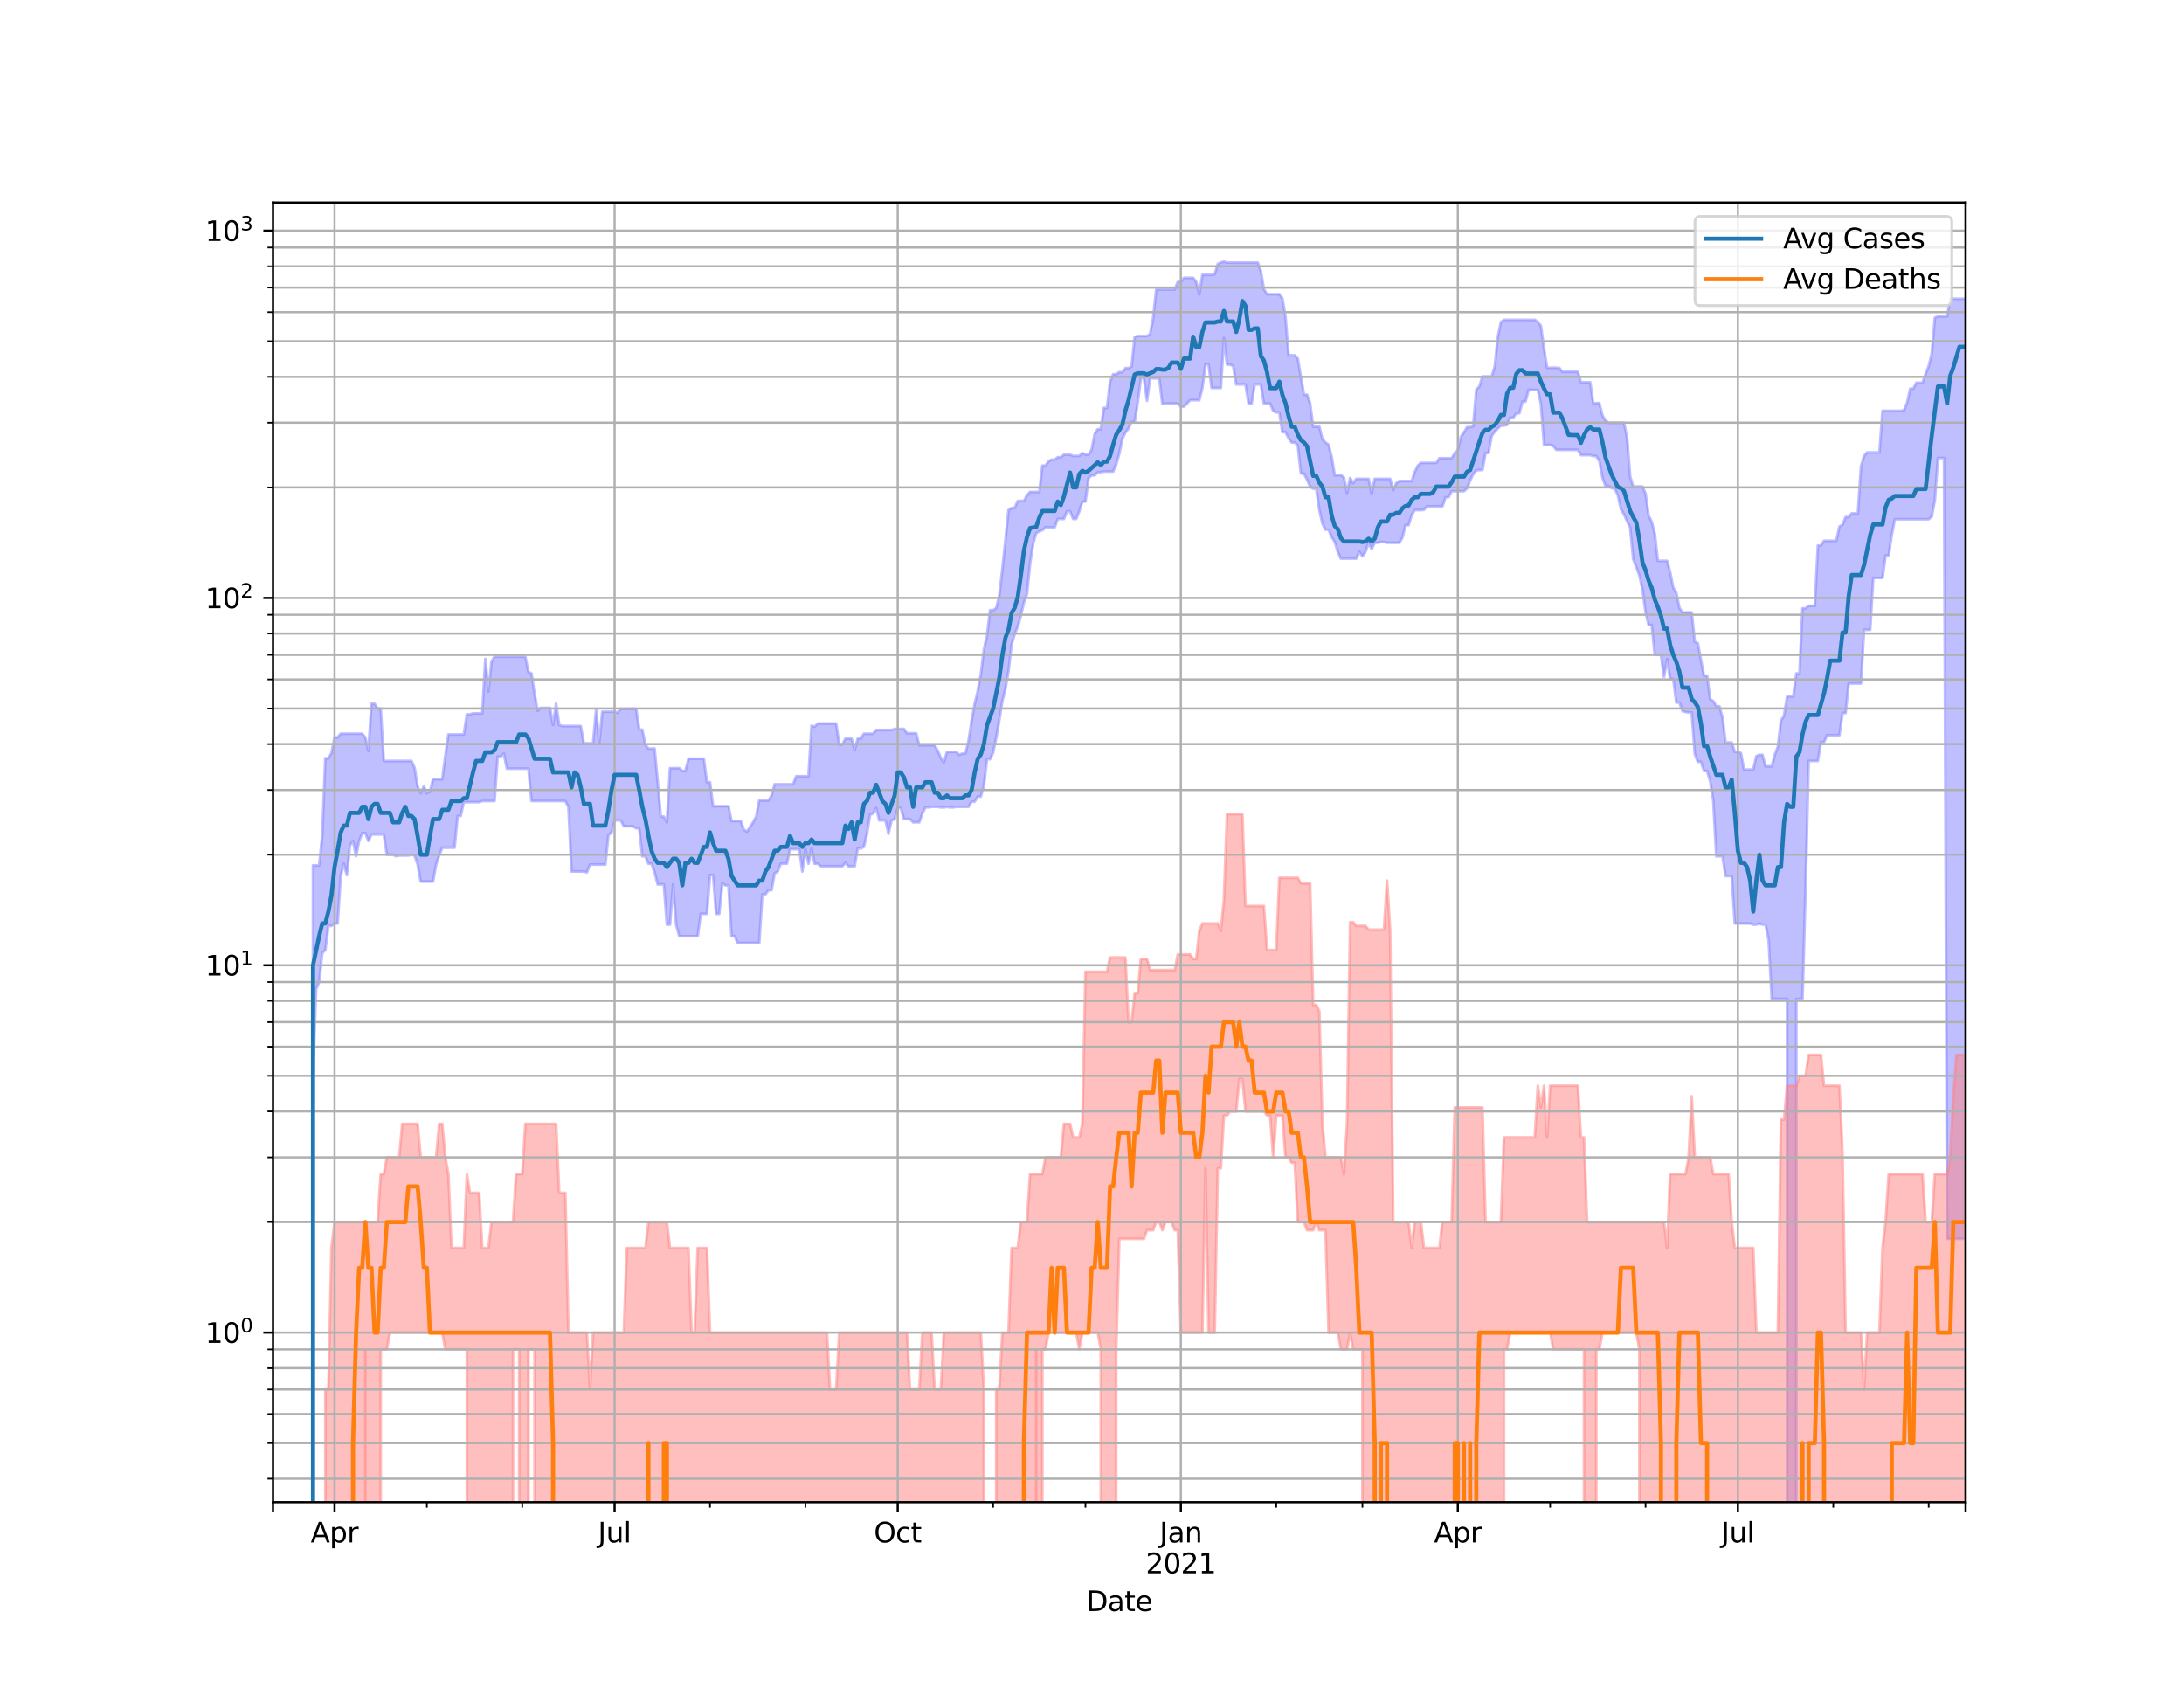 <?xml version="1.0" encoding="utf-8" standalone="no"?>
<!DOCTYPE svg PUBLIC "-//W3C//DTD SVG 1.1//EN"
  "http://www.w3.org/Graphics/SVG/1.1/DTD/svg11.dtd">
<svg height="612pt" version="1.1" viewBox="0 0 792 612" width="792pt" xmlns="http://www.w3.org/2000/svg" xmlns:xlink="http://www.w3.org/1999/xlink">
 <defs>
  <style type="text/css">*{stroke-linecap:butt;stroke-linejoin:round;}</style>
 </defs>
 <g id="figure_1">
  <g id="patch_1">
   <path d="M 0 612 
L 792 612 
L 792 0 
L 0 0 
z
" style="fill:#ffffff;"/>
  </g>
  <g id="axes_1">
   <g id="patch_2">
    <path d="M 99 544.68 
L 712.8 544.68 
L 712.8 73.44 
L 99 73.44 
z
" style="fill:#ffffff;"/>
   </g>
   <g id="PolyCollection_1">
    <path clip-path="url(#p68e2955192)" d="M 99 133659.036 
L 99 133659.036 
L 100.116 133659.036 
L 101.232 133659.036 
L 102.348 133659.036 
L 103.464 133659.036 
L 104.58 133659.036 
L 105.696 133659.036 
L 106.812 133659.036 
L 107.928 133659.036 
L 109.044 133659.036 
L 110.16 133659.036 
L 111.276 133659.036 
L 112.392 133659.036 
L 113.508 313.791 
L 114.624 313.791 
L 115.74 313.791 
L 116.856 303.092 
L 117.972 274.952 
L 119.088 274.952 
L 120.204 273.086 
L 121.32 267.407 
L 122.436 267.407 
L 123.552 266.036 
L 124.668 266.036 
L 125.784 266.036 
L 126.9 266.036 
L 128.016 266.036 
L 129.132 266.036 
L 130.248 266.036 
L 131.364 266.036 
L 132.48 267.407 
L 133.596 272.326 
L 134.712 255.199 
L 135.828 255.199 
L 136.944 256.908 
L 138.06 256.908 
L 139.176 275.908 
L 140.292 275.908 
L 141.408 275.908 
L 142.524 275.908 
L 143.64 275.908 
L 144.756 275.908 
L 145.872 275.908 
L 146.988 275.908 
L 148.104 275.908 
L 149.22 275.908 
L 150.336 278.37 
L 151.452 285.119 
L 152.568 287.622 
L 153.684 285.119 
L 154.8 287.622 
L 155.916 287.034 
L 157.032 282.54 
L 158.148 282.54 
L 159.264 282.54 
L 160.38 282.54 
L 161.496 274.012 
L 162.612 266.308 
L 163.728 266.308 
L 164.844 266.308 
L 165.96 266.308 
L 167.076 266.308 
L 168.192 266.308 
L 169.308 259.029 
L 170.424 259.029 
L 171.54 258.67 
L 172.656 258.67 
L 173.772 258.67 
L 174.888 258.67 
L 176.004 238.954 
L 177.12 250.768 
L 178.236 239.895 
L 179.352 238.112 
L 180.468 238.112 
L 181.584 238.112 
L 182.7 238.112 
L 183.816 238.112 
L 184.932 238.112 
L 186.048 238.112 
L 187.164 238.112 
L 188.28 238.112 
L 189.396 238.112 
L 190.512 238.112 
L 191.628 243.633 
L 192.744 244.188 
L 193.86 251.606 
L 194.976 257.724 
L 196.092 256.677 
L 197.208 256.677 
L 198.324 256.677 
L 199.44 256.677 
L 200.556 262.874 
L 201.672 255.086 
L 202.788 262.874 
L 203.904 263.26 
L 205.02 263.26 
L 206.136 263.26 
L 207.252 263.26 
L 208.368 263.26 
L 209.484 263.26 
L 210.6 263.26 
L 211.716 269.526 
L 212.832 269.526 
L 213.948 269.526 
L 215.064 269.526 
L 216.18 257.256 
L 217.296 269.526 
L 218.412 258.077 
L 219.528 258.077 
L 220.644 258.077 
L 221.76 258.077 
L 222.876 258.077 
L 223.992 258.432 
L 225.108 257.024 
L 226.224 257.024 
L 227.34 257.024 
L 228.456 257.024 
L 229.572 257.024 
L 230.688 257.024 
L 231.804 264.565 
L 232.92 264.565 
L 234.036 270.104 
L 235.152 271.427 
L 236.268 271.427 
L 237.384 271.427 
L 238.5 283.448 
L 239.616 296.08 
L 240.732 296.08 
L 241.848 298.167 
L 242.964 278.538 
L 244.08 278.538 
L 245.196 278.538 
L 246.312 278.538 
L 247.428 279.555 
L 248.544 279.555 
L 249.66 275.11 
L 250.776 275.11 
L 251.892 275.11 
L 253.008 275.11 
L 254.124 275.11 
L 255.24 275.11 
L 256.356 283.631 
L 257.472 283.631 
L 258.588 292.333 
L 259.704 292.333 
L 260.82 292.333 
L 261.936 292.333 
L 263.052 292.333 
L 264.168 292.333 
L 265.284 297.696 
L 266.4 297.696 
L 267.516 297.696 
L 268.632 297.696 
L 269.748 300.824 
L 270.864 301.57 
L 271.98 299.843 
L 273.096 298.167 
L 274.212 296.08 
L 275.328 290.237 
L 276.444 290.237 
L 277.56 290.237 
L 278.676 290.237 
L 279.792 288.414 
L 280.908 284.37 
L 282.024 284.37 
L 283.14 284.37 
L 284.256 284.37 
L 285.372 284.37 
L 286.488 284.37 
L 287.604 284.37 
L 288.72 281.469 
L 289.836 281.469 
L 290.952 281.469 
L 292.068 281.469 
L 293.184 281.469 
L 294.3 263.131 
L 295.416 263.518 
L 296.532 262.363 
L 297.648 262.363 
L 298.764 262.363 
L 299.88 262.363 
L 300.996 262.363 
L 302.112 262.363 
L 303.228 262.363 
L 304.344 269.959 
L 305.46 269.959 
L 306.576 267.825 
L 307.692 267.825 
L 308.808 267.825 
L 309.924 272.025 
L 311.04 267.825 
L 312.156 267.825 
L 313.272 266.036 
L 314.388 266.036 
L 315.504 266.036 
L 316.62 266.036 
L 317.736 264.698 
L 318.852 264.698 
L 319.968 264.698 
L 321.084 264.698 
L 322.2 264.698 
L 323.316 264.698 
L 324.432 264.302 
L 325.548 264.302 
L 326.664 264.302 
L 327.78 264.302 
L 328.896 265.901 
L 330.012 265.901 
L 331.128 265.901 
L 332.244 265.901 
L 333.36 270.25 
L 334.476 270.25 
L 335.592 270.25 
L 336.708 270.25 
L 337.824 270.25 
L 338.94 270.25 
L 340.056 272.175 
L 341.172 274.794 
L 342.288 276.392 
L 343.404 272.629 
L 344.52 272.629 
L 345.636 272.629 
L 346.752 272.629 
L 347.868 273.702 
L 348.984 273.239 
L 350.1 273.239 
L 351.216 268.669 
L 352.332 261.48 
L 353.448 255.199 
L 354.564 250.561 
L 355.68 244.56 
L 356.796 235.498 
L 357.912 230.599 
L 359.028 221.265 
L 360.144 221.265 
L 361.26 220.52 
L 362.376 215.957 
L 363.492 206.37 
L 364.608 195.809 
L 365.724 184.983 
L 366.84 184.188 
L 367.956 184.188 
L 369.072 181.645 
L 370.188 181.645 
L 371.304 181.645 
L 372.42 179.604 
L 373.536 178.371 
L 374.652 178.371 
L 375.768 178.371 
L 376.884 178.371 
L 378 168.821 
L 379.116 168.821 
L 380.232 167.327 
L 381.348 166.667 
L 382.464 166.667 
L 383.58 165.799 
L 384.696 165.799 
L 385.812 164.896 
L 386.928 164.896 
L 388.044 164.896 
L 389.16 165.322 
L 390.276 165.322 
L 391.392 165.322 
L 392.508 164.264 
L 393.624 164.826 
L 394.74 164.826 
L 395.856 163.087 
L 396.972 157.371 
L 398.088 155.658 
L 399.204 155.658 
L 400.32 147.905 
L 401.436 147.905 
L 402.552 138.505 
L 403.668 135.72 
L 404.784 135.72 
L 405.9 134.943 
L 407.016 134.943 
L 408.132 133.487 
L 409.248 133.487 
L 410.364 132.901 
L 411.48 122.158 
L 412.596 121.855 
L 413.712 121.855 
L 414.828 121.855 
L 415.944 121.855 
L 417.06 121.12 
L 418.176 115.318 
L 419.292 104.978 
L 420.408 104.978 
L 421.524 104.978 
L 422.64 104.978 
L 423.756 104.978 
L 424.872 104.978 
L 425.988 104.978 
L 427.104 102.234 
L 428.22 102.234 
L 429.336 100.738 
L 430.452 100.738 
L 431.568 100.738 
L 432.684 100.738 
L 433.8 102.234 
L 434.916 106.762 
L 436.032 99.668 
L 437.148 99.668 
L 438.264 99.668 
L 439.38 99.668 
L 440.496 99.371 
L 441.612 95.73 
L 442.728 95.177 
L 443.844 94.86 
L 444.96 95.226 
L 446.076 95.226 
L 447.192 95.226 
L 448.308 95.226 
L 449.424 95.226 
L 450.54 95.226 
L 451.656 95.226 
L 452.772 95.226 
L 453.888 95.226 
L 455.004 95.226 
L 456.12 95.226 
L 457.236 98.318 
L 458.352 104.836 
L 459.468 106.71 
L 460.584 106.71 
L 461.7 106.71 
L 462.816 106.71 
L 463.932 106.71 
L 465.048 108.185 
L 466.164 114.77 
L 467.28 128.832 
L 468.396 128.832 
L 469.512 128.832 
L 470.628 130.019 
L 471.744 136.696 
L 472.86 143.087 
L 473.976 143.087 
L 475.092 146.243 
L 476.208 154.722 
L 477.324 154.722 
L 478.44 154.722 
L 479.556 159.243 
L 480.672 160.452 
L 481.788 161.243 
L 482.904 165.584 
L 484.02 172.304 
L 485.136 172.304 
L 486.252 172.304 
L 487.368 173.113 
L 488.484 178.729 
L 489.6 173.304 
L 490.716 175.216 
L 491.832 173.632 
L 492.948 173.632 
L 494.064 173.632 
L 495.18 173.632 
L 496.296 173.632 
L 497.412 178.939 
L 498.528 173.632 
L 499.644 173.632 
L 500.76 173.632 
L 501.876 173.632 
L 502.992 173.632 
L 504.108 173.632 
L 505.224 177.779 
L 506.34 175.188 
L 507.456 174.432 
L 508.572 174.432 
L 509.688 174.432 
L 510.804 174.432 
L 511.92 174.432 
L 513.036 171.163 
L 514.152 168.821 
L 515.268 167.846 
L 516.384 167.846 
L 517.5 167.846 
L 518.616 167.846 
L 519.732 167.846 
L 520.848 167.846 
L 521.964 166.159 
L 523.08 166.159 
L 524.196 166.159 
L 525.312 166.159 
L 526.428 166.159 
L 527.544 164.287 
L 528.66 163.27 
L 529.776 158.373 
L 530.892 156.754 
L 532.008 154.9 
L 533.124 154.9 
L 534.24 154.544 
L 535.356 141.273 
L 536.472 140.156 
L 537.588 136.494 
L 538.704 136.494 
L 539.82 136.494 
L 540.936 136.494 
L 542.052 132.874 
L 543.168 122.101 
L 544.284 116.787 
L 545.4 115.982 
L 546.516 115.982 
L 547.632 115.982 
L 548.748 115.982 
L 549.864 115.982 
L 550.98 115.982 
L 552.096 115.982 
L 553.212 115.982 
L 554.328 115.982 
L 555.444 115.982 
L 556.56 115.982 
L 557.676 116.715 
L 558.792 118.178 
L 559.908 126.395 
L 561.024 133.337 
L 562.14 133.337 
L 563.256 133.337 
L 564.372 133.337 
L 565.488 133.46 
L 566.604 134.817 
L 567.72 134.817 
L 568.836 134.817 
L 569.952 134.817 
L 571.068 134.817 
L 572.184 134.817 
L 573.3 138.624 
L 574.416 138.624 
L 575.532 138.624 
L 576.648 138.624 
L 577.764 146.209 
L 578.88 146.209 
L 579.996 146.209 
L 581.112 150.621 
L 582.228 152.492 
L 583.344 153.297 
L 584.46 153.297 
L 585.576 153.297 
L 586.692 153.297 
L 587.808 153.297 
L 588.924 153.297 
L 590.04 158.902 
L 591.156 172.842 
L 592.272 176.411 
L 593.388 176.411 
L 594.504 176.411 
L 595.62 176.411 
L 596.736 178.969 
L 597.852 186.95 
L 598.968 189.238 
L 600.084 193.483 
L 601.2 203.36 
L 602.316 203.36 
L 603.432 203.36 
L 604.548 203.36 
L 605.664 207.491 
L 606.78 213.068 
L 607.896 214.941 
L 609.012 220.397 
L 610.128 222.083 
L 611.244 222.083 
L 612.36 222.083 
L 613.476 222.083 
L 614.592 232.767 
L 615.708 233.226 
L 616.824 239.294 
L 617.94 245.029 
L 619.056 245.029 
L 620.172 253.538 
L 621.288 254.197 
L 622.404 256.104 
L 623.52 256.104 
L 624.636 260.119 
L 625.752 269.239 
L 626.868 269.239 
L 627.984 269.239 
L 629.1 272.629 
L 630.216 272.629 
L 631.332 273.086 
L 632.448 279.044 
L 633.564 279.044 
L 634.68 279.044 
L 635.796 279.044 
L 636.912 274.167 
L 638.028 273.702 
L 639.144 273.702 
L 640.26 277.869 
L 641.376 277.869 
L 642.492 277.869 
L 643.608 273.702 
L 644.724 270.688 
L 645.84 261.355 
L 646.956 259.511 
L 648.072 252.564 
L 649.188 252.564 
L 650.304 252.564 
L 651.42 244.188 
L 652.536 244.188 
L 653.652 220.582 
L 654.768 220.582 
L 655.884 219.663 
L 657 219.663 
L 658.116 219.663 
L 659.232 197.814 
L 660.348 197.814 
L 661.464 196.091 
L 662.58 196.091 
L 663.696 196.091 
L 664.812 196.091 
L 665.928 196.091 
L 667.044 190.951 
L 668.16 190.289 
L 669.276 187.505 
L 670.392 187.505 
L 671.508 186.162 
L 672.624 186.162 
L 673.74 186.162 
L 674.856 169.15 
L 675.972 165.322 
L 677.088 164.054 
L 678.204 164.054 
L 679.32 164.054 
L 680.436 164.054 
L 681.552 164.054 
L 682.668 148.969 
L 683.784 148.969 
L 684.9 148.969 
L 686.016 148.969 
L 687.132 148.969 
L 688.248 148.969 
L 689.364 148.969 
L 690.48 148.719 
L 691.596 146.004 
L 692.712 140.929 
L 693.828 140.929 
L 694.944 138.774 
L 696.06 138.774 
L 697.176 138.774 
L 698.292 135.564 
L 699.408 132.779 
L 700.524 128.254 
L 701.64 115.218 
L 702.756 114.741 
L 703.872 114.741 
L 704.988 114.741 
L 706.104 114.741 
L 707.22 108.318 
L 708.336 108.318 
L 709.452 108.318 
L 710.568 108.318 
L 711.684 108.318 
L 712.8 108.318 
L 712.8 449.174 
L 712.8 449.174 
L 711.684 449.174 
L 710.568 449.174 
L 709.452 449.174 
L 708.336 449.174 
L 707.22 449.174 
L 706.104 449.174 
L 704.988 166.063 
L 703.872 166.063 
L 702.756 166.111 
L 701.64 181.394 
L 700.524 187.331 
L 699.408 188.277 
L 698.292 188.277 
L 697.176 188.277 
L 696.06 188.277 
L 694.944 188.277 
L 693.828 188.277 
L 692.712 188.277 
L 691.596 188.277 
L 690.48 188.277 
L 689.364 188.277 
L 688.248 188.277 
L 687.132 188.277 
L 686.016 193.949 
L 684.9 201.422 
L 683.784 201.422 
L 682.668 209.545 
L 681.552 209.545 
L 680.436 209.545 
L 679.32 209.545 
L 678.204 228.367 
L 677.088 228.367 
L 675.972 228.367 
L 674.856 247.828 
L 673.74 247.828 
L 672.624 247.828 
L 671.508 247.828 
L 670.392 247.828 
L 669.276 258.551 
L 668.16 258.551 
L 667.044 266.581 
L 665.928 266.581 
L 664.812 266.581 
L 663.696 266.581 
L 662.58 266.581 
L 661.464 269.096 
L 660.348 269.096 
L 659.232 275.908 
L 658.116 275.908 
L 657 275.908 
L 655.884 275.908 
L 654.768 322.092 
L 653.652 362.182 
L 652.536 362.182 
L 651.42 362.182 
L 650.304 133659.036 
L 649.188 133659.036 
L 648.072 362.182 
L 646.956 362.182 
L 645.84 362.182 
L 644.724 362.182 
L 643.608 362.182 
L 642.492 362.182 
L 641.376 340.913 
L 640.26 335.266 
L 639.144 335.266 
L 638.028 334.82 
L 636.912 335.266 
L 635.796 335.266 
L 634.68 334.82 
L 633.564 334.82 
L 632.448 334.82 
L 631.332 334.82 
L 630.216 334.82 
L 629.1 334.82 
L 627.984 317.627 
L 626.868 317.627 
L 625.752 317.627 
L 624.636 310.486 
L 623.52 310.486 
L 622.404 310.486 
L 621.288 290.237 
L 620.172 283.265 
L 619.056 279.555 
L 617.94 279.555 
L 616.824 276.23 
L 615.708 276.23 
L 614.592 273.393 
L 613.476 258.313 
L 612.36 258.313 
L 611.244 258.195 
L 610.128 257.841 
L 609.012 254.751 
L 607.896 254.751 
L 606.78 246.171 
L 605.664 246.171 
L 604.548 238.954 
L 603.432 245.407 
L 602.316 237.448 
L 601.2 237.448 
L 600.084 237.448 
L 598.968 226.628 
L 597.852 226.628 
L 596.736 221.956 
L 595.62 213.722 
L 594.504 208.685 
L 593.388 205.602 
L 592.272 202.812 
L 591.156 191.359 
L 590.04 189.023 
L 588.924 186.504 
L 587.808 184.617 
L 586.692 179.604 
L 585.576 177.222 
L 584.46 177.018 
L 583.344 176.239 
L 582.228 176.239 
L 581.112 173.222 
L 579.996 167.254 
L 578.88 165.37 
L 577.764 165.37 
L 576.648 165.014 
L 575.532 165.014 
L 574.416 165.014 
L 573.3 165.014 
L 572.184 163.11 
L 571.068 163.11 
L 569.952 163.11 
L 568.836 163.11 
L 567.72 163.11 
L 566.604 163.11 
L 565.488 163.11 
L 564.372 163.11 
L 563.256 161.688 
L 562.14 161.354 
L 561.024 161.354 
L 559.908 161.354 
L 558.792 146.465 
L 557.676 141.383 
L 556.56 141.383 
L 555.444 141.383 
L 554.328 141.383 
L 553.212 145.614 
L 552.096 145.614 
L 550.98 149.871 
L 549.864 149.871 
L 548.748 151.474 
L 547.632 151.474 
L 546.516 154.073 
L 545.4 154.347 
L 544.284 154.347 
L 543.168 155.358 
L 542.052 156.549 
L 540.936 158.058 
L 539.82 164.24 
L 538.704 164.24 
L 537.588 170.433 
L 536.472 170.433 
L 535.356 170.562 
L 534.24 171.957 
L 533.124 174.21 
L 532.008 177.076 
L 530.892 178.104 
L 529.776 178.104 
L 528.66 178.104 
L 527.544 178.104 
L 526.428 178.104 
L 525.312 180.276 
L 524.196 180.338 
L 523.08 183.599 
L 521.964 183.599 
L 520.848 183.599 
L 519.732 183.599 
L 518.616 183.599 
L 517.5 183.599 
L 516.384 184.85 
L 515.268 184.949 
L 514.152 184.949 
L 513.036 184.949 
L 511.92 186.813 
L 510.804 190.435 
L 509.688 190.435 
L 508.572 194.97 
L 507.456 196.782 
L 506.34 196.782 
L 505.224 196.782 
L 504.108 196.782 
L 502.992 196.782 
L 501.876 196.537 
L 500.76 196.537 
L 499.644 196.782 
L 498.528 196.782 
L 497.412 199.119 
L 496.296 196.864 
L 495.18 200.064 
L 494.064 201.733 
L 492.948 200.064 
L 491.832 202.541 
L 490.716 202.541 
L 489.6 202.541 
L 488.484 202.541 
L 487.368 202.541 
L 486.252 202.541 
L 485.136 200.064 
L 484.02 196.496 
L 482.904 194.693 
L 481.788 192.071 
L 480.672 192.071 
L 479.556 189.852 
L 478.44 184.949 
L 477.324 177.193 
L 476.208 177.193 
L 475.092 176.44 
L 473.976 173.907 
L 472.86 171.691 
L 471.744 171.691 
L 470.628 161.465 
L 469.512 160.452 
L 468.396 160.452 
L 467.28 158.902 
L 466.164 156.672 
L 465.048 156.672 
L 463.932 149.545 
L 462.816 149.545 
L 461.7 148.951 
L 460.584 146.311 
L 459.468 146.311 
L 458.352 146.311 
L 457.236 139.392 
L 456.12 139.392 
L 455.004 139.392 
L 453.888 146.311 
L 452.772 146.311 
L 451.656 139.392 
L 450.54 139.392 
L 449.424 139.392 
L 448.308 139.392 
L 447.192 132.698 
L 446.076 132.214 
L 444.96 132.214 
L 443.844 122.576 
L 442.728 140.665 
L 441.612 140.665 
L 440.496 140.665 
L 439.38 140.665 
L 438.264 132.094 
L 437.148 132.094 
L 436.032 140.665 
L 434.916 145.093 
L 433.8 145.093 
L 432.684 145.093 
L 431.568 145.093 
L 430.452 146.311 
L 429.336 147.45 
L 428.22 147.45 
L 427.104 146.311 
L 425.988 146.311 
L 424.872 146.311 
L 423.756 146.311 
L 422.64 146.311 
L 421.524 146.516 
L 420.408 137.264 
L 419.292 137.176 
L 418.176 137.176 
L 417.06 137.176 
L 415.944 145.294 
L 414.828 137.176 
L 413.712 137.176 
L 412.596 145.902 
L 411.48 152.95 
L 410.364 152.95 
L 409.248 155.378 
L 408.132 156.836 
L 407.016 159.051 
L 405.9 164.45 
L 404.784 168.419 
L 403.668 170.98 
L 402.552 170.98 
L 401.436 170.98 
L 400.32 170.98 
L 399.204 171.242 
L 398.088 171.242 
L 396.972 172.384 
L 395.856 172.384 
L 394.74 173.358 
L 393.624 181.866 
L 392.508 181.866 
L 391.392 185.384 
L 390.276 188.171 
L 389.16 188.171 
L 388.044 185.384 
L 386.928 185.384 
L 385.812 188.171 
L 384.696 188.171 
L 383.58 188.171 
L 382.464 191.21 
L 381.348 191.21 
L 380.232 191.21 
L 379.116 191.21 
L 378 192.26 
L 376.884 192.639 
L 375.768 193.329 
L 374.652 197.151 
L 373.536 204.33 
L 372.42 215.39 
L 371.304 218.461 
L 370.188 223.299 
L 369.072 227.179 
L 367.956 230.014 
L 366.84 233.612 
L 365.724 243.267 
L 364.608 249.737 
L 363.492 254.197 
L 362.376 261.106 
L 361.26 267.546 
L 360.144 272.933 
L 359.028 275.269 
L 357.912 275.269 
L 356.796 284.931 
L 355.68 288.814 
L 354.564 288.814 
L 353.448 290.65 
L 352.332 290.65 
L 351.216 292.547 
L 350.1 292.547 
L 348.984 292.547 
L 347.868 292.547 
L 346.752 292.547 
L 345.636 292.762 
L 344.52 292.762 
L 343.404 292.547 
L 342.288 292.762 
L 341.172 292.762 
L 340.056 292.547 
L 338.94 292.547 
L 337.824 292.547 
L 336.708 292.762 
L 335.592 292.762 
L 334.476 294.953 
L 333.36 298.167 
L 332.244 298.167 
L 331.128 298.167 
L 330.012 296.998 
L 328.896 296.998 
L 327.78 296.998 
L 326.664 292.977 
L 325.548 292.977 
L 324.432 296.998 
L 323.316 297.463 
L 322.2 302.326 
L 321.084 297.463 
L 319.968 297.463 
L 318.852 297.463 
L 317.736 292.977 
L 316.62 294.953 
L 315.504 295.401 
L 314.388 302.326 
L 313.272 307.082 
L 312.156 307.636 
L 311.04 307.636 
L 309.924 314.102 
L 308.808 314.102 
L 307.692 314.102 
L 306.576 312.871 
L 305.46 314.102 
L 304.344 314.102 
L 303.228 314.102 
L 302.112 314.102 
L 300.996 314.102 
L 299.88 314.102 
L 298.764 314.102 
L 297.648 314.102 
L 296.532 313.176 
L 295.416 313.176 
L 294.3 307.636 
L 293.184 313.176 
L 292.068 307.915 
L 290.952 315.998 
L 289.836 307.915 
L 288.72 307.915 
L 287.604 307.915 
L 286.488 307.915 
L 285.372 313.176 
L 284.256 313.176 
L 283.14 313.176 
L 282.024 315.998 
L 280.908 316.644 
L 279.792 322.81 
L 278.676 322.81 
L 277.56 324.275 
L 276.444 324.275 
L 275.328 341.911 
L 274.212 341.911 
L 273.096 341.911 
L 271.98 341.911 
L 270.864 341.911 
L 269.748 341.911 
L 268.632 341.911 
L 267.516 341.911 
L 266.4 339.449 
L 265.284 339.449 
L 264.168 321.031 
L 263.052 321.031 
L 261.936 320.334 
L 260.82 331.366 
L 259.704 331.366 
L 258.588 317.298 
L 257.472 317.298 
L 256.356 331.366 
L 255.24 331.366 
L 254.124 331.366 
L 253.008 339.449 
L 251.892 339.449 
L 250.776 339.449 
L 249.66 339.449 
L 248.544 339.449 
L 247.428 339.449 
L 246.312 339.449 
L 245.196 335.266 
L 244.08 320.681 
L 242.964 335.266 
L 241.848 335.266 
L 240.732 320.681 
L 239.616 320.681 
L 238.5 320.681 
L 237.384 316.32 
L 236.268 313.176 
L 235.152 313.176 
L 234.036 310.486 
L 232.92 310.486 
L 231.804 300.331 
L 230.688 300.331 
L 229.572 299.601 
L 228.456 299.601 
L 227.34 299.601 
L 226.224 299.601 
L 225.108 297.463 
L 223.992 297.463 
L 222.876 297.463 
L 221.76 301.821 
L 220.644 302.836 
L 219.528 313.483 
L 218.412 313.483 
L 217.296 313.483 
L 216.18 313.483 
L 215.064 313.483 
L 213.948 313.483 
L 212.832 316.32 
L 211.716 315.998 
L 210.6 315.998 
L 209.484 315.998 
L 208.368 315.998 
L 207.252 315.998 
L 206.136 292.547 
L 205.02 290.444 
L 203.904 290.444 
L 202.788 290.444 
L 201.672 290.444 
L 200.556 290.444 
L 199.44 290.444 
L 198.324 290.444 
L 197.208 290.444 
L 196.092 290.444 
L 194.976 290.444 
L 193.86 290.444 
L 192.744 290.444 
L 191.628 278.706 
L 190.512 278.706 
L 189.396 278.706 
L 188.28 278.706 
L 187.164 278.706 
L 186.048 278.706 
L 184.932 278.706 
L 183.816 278.706 
L 182.7 273.239 
L 181.584 274.323 
L 180.468 274.323 
L 179.352 290.444 
L 178.236 290.444 
L 177.12 290.444 
L 176.004 290.444 
L 174.888 290.444 
L 173.772 290.858 
L 172.656 290.858 
L 171.54 290.858 
L 170.424 290.858 
L 169.308 290.858 
L 168.192 290.858 
L 167.076 295.853 
L 165.96 295.853 
L 164.844 307.358 
L 163.728 307.358 
L 162.612 307.358 
L 161.496 307.358 
L 160.38 307.358 
L 159.264 310.194 
L 158.148 313.483 
L 157.032 319.645 
L 155.916 319.645 
L 154.8 319.645 
L 153.684 319.645 
L 152.568 319.645 
L 151.452 313.483 
L 150.336 310.194 
L 149.22 309.904 
L 148.104 310.194 
L 146.988 310.194 
L 145.872 310.194 
L 144.756 310.194 
L 143.64 310.486 
L 142.524 309.904 
L 141.408 309.904 
L 140.292 309.904 
L 139.176 302.58 
L 138.06 302.58 
L 136.944 302.58 
L 135.828 302.58 
L 134.712 302.58 
L 133.596 304.92 
L 132.48 302.073 
L 131.364 302.073 
L 130.248 304.92 
L 129.132 310.486 
L 128.016 304.92 
L 126.9 306.534 
L 125.784 317.298 
L 124.668 313.176 
L 123.552 317.627 
L 122.436 334.82 
L 121.32 334.82 
L 120.204 335.716 
L 119.088 335.716 
L 117.972 344.482 
L 116.856 345.543 
L 115.74 356.088 
L 114.624 358.717 
L 113.508 390.084 
L 112.392 133659.036 
L 111.276 133659.036 
L 110.16 133659.036 
L 109.044 133659.036 
L 107.928 133659.036 
L 106.812 133659.036 
L 105.696 133659.036 
L 104.58 133659.036 
L 103.464 133659.036 
L 102.348 133659.036 
L 101.232 133659.036 
L 100.116 133659.036 
L 99 133659.036 
z
" style="fill:#8080ff;fill-opacity:0.5;stroke:#8080ff;stroke-opacity:0.5;"/>
   </g>
   <g id="PolyCollection_2">
    <path clip-path="url(#p68e2955192)" d="M 99 133659.036 
L 99 133659.036 
L 100.116 133659.036 
L 101.232 133659.036 
L 102.348 133659.036 
L 103.464 133659.036 
L 104.58 133659.036 
L 105.696 133659.036 
L 106.812 133659.036 
L 107.928 133659.036 
L 109.044 133659.036 
L 110.16 133659.036 
L 111.276 133659.036 
L 112.392 133659.036 
L 113.508 133659.036 
L 114.624 133659.036 
L 115.74 133659.036 
L 116.856 133659.036 
L 117.972 503.799 
L 119.088 503.799 
L 120.204 452.48 
L 121.32 443.08 
L 122.436 443.08 
L 123.552 443.08 
L 124.668 443.08 
L 125.784 443.08 
L 126.9 443.08 
L 128.016 443.08 
L 129.132 443.08 
L 130.248 443.08 
L 131.364 443.08 
L 132.48 443.08 
L 133.596 443.08 
L 134.712 443.08 
L 135.828 443.08 
L 136.944 443.08 
L 138.06 425.723 
L 139.176 425.723 
L 140.292 419.629 
L 141.408 419.629 
L 142.524 419.629 
L 143.64 419.629 
L 144.756 419.629 
L 145.872 407.499 
L 146.988 407.499 
L 148.104 407.499 
L 149.22 407.499 
L 150.336 407.499 
L 151.452 407.499 
L 152.568 419.629 
L 153.684 419.629 
L 154.8 419.629 
L 155.916 419.629 
L 157.032 419.629 
L 158.148 419.629 
L 159.264 407.499 
L 160.38 407.499 
L 161.496 419.629 
L 162.612 425.723 
L 163.728 452.48 
L 164.844 452.48 
L 165.96 452.48 
L 167.076 452.48 
L 168.192 452.48 
L 169.308 425.723 
L 170.424 432.535 
L 171.54 432.535 
L 172.656 432.535 
L 173.772 432.535 
L 174.888 452.48 
L 176.004 452.48 
L 177.12 452.48 
L 178.236 443.08 
L 179.352 443.08 
L 180.468 443.08 
L 181.584 443.08 
L 182.7 443.08 
L 183.816 443.08 
L 184.932 443.08 
L 186.048 443.08 
L 187.164 425.723 
L 188.28 425.723 
L 189.396 425.723 
L 190.512 407.499 
L 191.628 407.499 
L 192.744 407.499 
L 193.86 407.499 
L 194.976 407.499 
L 196.092 407.499 
L 197.208 407.499 
L 198.324 407.499 
L 199.44 407.499 
L 200.556 407.499 
L 201.672 407.499 
L 202.788 432.535 
L 203.904 432.535 
L 205.02 432.535 
L 206.136 483.17 
L 207.252 483.17 
L 208.368 483.17 
L 209.484 483.17 
L 210.6 483.17 
L 211.716 483.17 
L 212.832 483.17 
L 213.948 503.799 
L 215.064 483.17 
L 216.18 483.17 
L 217.296 483.17 
L 218.412 483.17 
L 219.528 483.17 
L 220.644 483.17 
L 221.76 483.17 
L 222.876 483.17 
L 223.992 483.17 
L 225.108 483.17 
L 226.224 483.17 
L 227.34 452.48 
L 228.456 452.48 
L 229.572 452.48 
L 230.688 452.48 
L 231.804 452.48 
L 232.92 452.48 
L 234.036 452.48 
L 235.152 443.08 
L 236.268 443.08 
L 237.384 443.08 
L 238.5 443.08 
L 239.616 443.08 
L 240.732 443.08 
L 241.848 443.08 
L 242.964 452.48 
L 244.08 452.48 
L 245.196 452.48 
L 246.312 452.48 
L 247.428 452.48 
L 248.544 452.48 
L 249.66 452.48 
L 250.776 483.17 
L 251.892 483.17 
L 253.008 452.48 
L 254.124 452.48 
L 255.24 452.48 
L 256.356 452.48 
L 257.472 483.17 
L 258.588 483.17 
L 259.704 483.17 
L 260.82 483.17 
L 261.936 483.17 
L 263.052 483.17 
L 264.168 483.17 
L 265.284 483.17 
L 266.4 483.17 
L 267.516 483.17 
L 268.632 483.17 
L 269.748 483.17 
L 270.864 483.17 
L 271.98 483.17 
L 273.096 483.17 
L 274.212 483.17 
L 275.328 483.17 
L 276.444 483.17 
L 277.56 483.17 
L 278.676 483.17 
L 279.792 483.17 
L 280.908 483.17 
L 282.024 483.17 
L 283.14 483.17 
L 284.256 483.17 
L 285.372 483.17 
L 286.488 483.17 
L 287.604 483.17 
L 288.72 483.17 
L 289.836 483.17 
L 290.952 483.17 
L 292.068 483.17 
L 293.184 483.17 
L 294.3 483.17 
L 295.416 483.17 
L 296.532 483.17 
L 297.648 483.17 
L 298.764 483.17 
L 299.88 483.17 
L 300.996 503.799 
L 302.112 503.799 
L 303.228 503.799 
L 304.344 483.17 
L 305.46 483.17 
L 306.576 483.17 
L 307.692 483.17 
L 308.808 483.17 
L 309.924 483.17 
L 311.04 483.17 
L 312.156 483.17 
L 313.272 483.17 
L 314.388 483.17 
L 315.504 483.17 
L 316.62 483.17 
L 317.736 483.17 
L 318.852 483.17 
L 319.968 483.17 
L 321.084 483.17 
L 322.2 483.17 
L 323.316 483.17 
L 324.432 483.17 
L 325.548 483.17 
L 326.664 483.17 
L 327.78 483.17 
L 328.896 483.17 
L 330.012 503.799 
L 331.128 503.799 
L 332.244 503.799 
L 333.36 503.799 
L 334.476 483.17 
L 335.592 483.17 
L 336.708 483.17 
L 337.824 483.17 
L 338.94 503.799 
L 340.056 503.799 
L 341.172 503.799 
L 342.288 483.17 
L 343.404 483.17 
L 344.52 483.17 
L 345.636 483.17 
L 346.752 483.17 
L 347.868 483.17 
L 348.984 483.17 
L 350.1 483.17 
L 351.216 483.17 
L 352.332 483.17 
L 353.448 483.17 
L 354.564 483.17 
L 355.68 483.17 
L 356.796 503.799 
L 357.912 133659.036 
L 359.028 133659.036 
L 360.144 133659.036 
L 361.26 503.799 
L 362.376 503.799 
L 363.492 483.17 
L 364.608 483.17 
L 365.724 483.17 
L 366.84 452.48 
L 367.956 452.48 
L 369.072 452.48 
L 370.188 443.08 
L 371.304 443.08 
L 372.42 443.08 
L 373.536 425.723 
L 374.652 425.723 
L 375.768 425.723 
L 376.884 425.723 
L 378 425.723 
L 379.116 419.629 
L 380.232 419.629 
L 381.348 419.629 
L 382.464 419.629 
L 383.58 419.629 
L 384.696 419.629 
L 385.812 407.499 
L 386.928 407.499 
L 388.044 407.499 
L 389.16 412.39 
L 390.276 412.39 
L 391.392 412.39 
L 392.508 407.499 
L 393.624 352.355 
L 394.74 352.355 
L 395.856 352.355 
L 396.972 352.355 
L 398.088 352.355 
L 399.204 352.355 
L 400.32 352.355 
L 401.436 352.355 
L 402.552 347.172 
L 403.668 347.172 
L 404.784 347.172 
L 405.9 347.172 
L 407.016 347.172 
L 408.132 347.172 
L 409.248 370.623 
L 410.364 370.623 
L 411.48 360.078 
L 412.596 360.078 
L 413.712 347.726 
L 414.828 347.726 
L 415.944 347.726 
L 417.06 351.756 
L 418.176 351.756 
L 419.292 351.756 
L 420.408 351.756 
L 421.524 351.756 
L 422.64 351.756 
L 423.756 351.756 
L 424.872 351.756 
L 425.988 351.756 
L 427.104 346.081 
L 428.22 346.081 
L 429.336 346.081 
L 430.452 346.081 
L 431.568 346.081 
L 432.684 347.726 
L 433.8 347.726 
L 434.916 337.553 
L 436.032 334.82 
L 437.148 334.82 
L 438.264 334.82 
L 439.38 334.82 
L 440.496 334.82 
L 441.612 334.82 
L 442.728 337.553 
L 443.844 326.159 
L 444.96 295.176 
L 446.076 295.176 
L 447.192 295.176 
L 448.308 295.176 
L 449.424 295.176 
L 450.54 295.176 
L 451.656 328.504 
L 452.772 328.504 
L 453.888 328.504 
L 455.004 328.504 
L 456.12 328.504 
L 457.236 328.504 
L 458.352 328.504 
L 459.468 344.482 
L 460.584 344.482 
L 461.7 344.482 
L 462.816 344.482 
L 463.932 318.292 
L 465.048 318.292 
L 466.164 318.292 
L 467.28 318.292 
L 468.396 318.292 
L 469.512 318.292 
L 470.628 318.292 
L 471.744 320.334 
L 472.86 320.334 
L 473.976 320.334 
L 475.092 320.334 
L 476.208 364.365 
L 477.324 364.365 
L 478.44 366.633 
L 479.556 407.499 
L 480.672 419.629 
L 481.788 419.629 
L 482.904 419.629 
L 484.02 419.629 
L 485.136 419.629 
L 486.252 419.629 
L 487.368 425.723 
L 488.484 407.499 
L 489.6 334.376 
L 490.716 334.376 
L 491.832 335.716 
L 492.948 335.716 
L 494.064 335.716 
L 495.18 335.716 
L 496.296 337.088 
L 497.412 337.088 
L 498.528 337.088 
L 499.644 337.088 
L 500.76 337.088 
L 501.876 337.088 
L 502.992 319.304 
L 504.108 337.088 
L 505.224 443.08 
L 506.34 443.08 
L 507.456 443.08 
L 508.572 443.08 
L 509.688 443.08 
L 510.804 443.08 
L 511.92 452.48 
L 513.036 443.08 
L 514.152 443.08 
L 515.268 443.08 
L 516.384 452.48 
L 517.5 452.48 
L 518.616 452.48 
L 519.732 452.48 
L 520.848 452.48 
L 521.964 452.48 
L 523.08 443.08 
L 524.196 443.08 
L 525.312 443.08 
L 526.428 443.08 
L 527.544 401.562 
L 528.66 401.562 
L 529.776 401.562 
L 530.892 401.562 
L 532.008 401.562 
L 533.124 401.562 
L 534.24 401.562 
L 535.356 401.562 
L 536.472 401.562 
L 537.588 401.562 
L 538.704 443.08 
L 539.82 443.08 
L 540.936 443.08 
L 542.052 443.08 
L 543.168 443.08 
L 544.284 443.08 
L 545.4 412.39 
L 546.516 412.39 
L 547.632 412.39 
L 548.748 412.39 
L 549.864 412.39 
L 550.98 412.39 
L 552.096 412.39 
L 553.212 412.39 
L 554.328 412.39 
L 555.444 412.39 
L 556.56 412.39 
L 557.676 393.663 
L 558.792 401.562 
L 559.908 393.663 
L 561.024 412.39 
L 562.14 393.663 
L 563.256 393.663 
L 564.372 393.663 
L 565.488 393.663 
L 566.604 393.663 
L 567.72 393.663 
L 568.836 393.663 
L 569.952 393.663 
L 571.068 393.663 
L 572.184 393.663 
L 573.3 412.39 
L 574.416 412.39 
L 575.532 443.08 
L 576.648 443.08 
L 577.764 443.08 
L 578.88 443.08 
L 579.996 443.08 
L 581.112 443.08 
L 582.228 443.08 
L 583.344 443.08 
L 584.46 443.08 
L 585.576 443.08 
L 586.692 443.08 
L 587.808 443.08 
L 588.924 443.08 
L 590.04 443.08 
L 591.156 443.08 
L 592.272 443.08 
L 593.388 443.08 
L 594.504 443.08 
L 595.62 443.08 
L 596.736 443.08 
L 597.852 443.08 
L 598.968 443.08 
L 600.084 443.08 
L 601.2 443.08 
L 602.316 443.08 
L 603.432 443.08 
L 604.548 452.48 
L 605.664 425.723 
L 606.78 425.723 
L 607.896 425.723 
L 609.012 425.723 
L 610.128 425.723 
L 611.244 425.723 
L 612.36 419.629 
L 613.476 397.478 
L 614.592 419.629 
L 615.708 419.629 
L 616.824 419.629 
L 617.94 419.629 
L 619.056 419.629 
L 620.172 419.629 
L 621.288 425.723 
L 622.404 425.723 
L 623.52 425.723 
L 624.636 425.723 
L 625.752 425.723 
L 626.868 425.723 
L 627.984 443.08 
L 629.1 452.48 
L 630.216 452.48 
L 631.332 452.48 
L 632.448 452.48 
L 633.564 452.48 
L 634.68 452.48 
L 635.796 452.48 
L 636.912 483.17 
L 638.028 483.17 
L 639.144 483.17 
L 640.26 483.17 
L 641.376 483.17 
L 642.492 483.17 
L 643.608 483.17 
L 644.724 483.17 
L 645.84 405.957 
L 646.956 405.957 
L 648.072 393.663 
L 649.188 393.663 
L 650.304 393.663 
L 651.42 393.663 
L 652.536 390.084 
L 653.652 390.084 
L 654.768 390.084 
L 655.884 382.506 
L 657 382.506 
L 658.116 382.506 
L 659.232 382.506 
L 660.348 382.506 
L 661.464 393.663 
L 662.58 393.663 
L 663.696 393.663 
L 664.812 393.663 
L 665.928 393.663 
L 667.044 393.663 
L 668.16 417.733 
L 669.276 483.17 
L 670.392 483.17 
L 671.508 483.17 
L 672.624 483.17 
L 673.74 483.17 
L 674.856 483.17 
L 675.972 503.799 
L 677.088 483.17 
L 678.204 483.17 
L 679.32 483.17 
L 680.436 483.17 
L 681.552 483.17 
L 682.668 452.48 
L 683.784 443.08 
L 684.9 425.723 
L 686.016 425.723 
L 687.132 425.723 
L 688.248 425.723 
L 689.364 425.723 
L 690.48 425.723 
L 691.596 425.723 
L 692.712 425.723 
L 693.828 425.723 
L 694.944 425.723 
L 696.06 425.723 
L 697.176 425.723 
L 698.292 443.08 
L 699.408 443.08 
L 700.524 443.08 
L 701.64 425.723 
L 702.756 425.723 
L 703.872 425.723 
L 704.988 425.723 
L 706.104 425.723 
L 707.22 419.629 
L 708.336 397.478 
L 709.452 382.506 
L 710.568 382.506 
L 711.684 382.506 
L 712.8 382.506 
L 712.8 133659.036 
L 712.8 133659.036 
L 711.684 133659.036 
L 710.568 133659.036 
L 709.452 133659.036 
L 708.336 133659.036 
L 707.22 133659.036 
L 706.104 133659.036 
L 704.988 133659.036 
L 703.872 133659.036 
L 702.756 133659.036 
L 701.64 133659.036 
L 700.524 133659.036 
L 699.408 133659.036 
L 698.292 133659.036 
L 697.176 133659.036 
L 696.06 133659.036 
L 694.944 133659.036 
L 693.828 133659.036 
L 692.712 133659.036 
L 691.596 133659.036 
L 690.48 133659.036 
L 689.364 133659.036 
L 688.248 133659.036 
L 687.132 133659.036 
L 686.016 133659.036 
L 684.9 133659.036 
L 683.784 133659.036 
L 682.668 133659.036 
L 681.552 133659.036 
L 680.436 133659.036 
L 679.32 133659.036 
L 678.204 133659.036 
L 677.088 133659.036 
L 675.972 133659.036 
L 674.856 133659.036 
L 673.74 133659.036 
L 672.624 133659.036 
L 671.508 133659.036 
L 670.392 133659.036 
L 669.276 133659.036 
L 668.16 133659.036 
L 667.044 133659.036 
L 665.928 133659.036 
L 664.812 133659.036 
L 663.696 133659.036 
L 662.58 133659.036 
L 661.464 133659.036 
L 660.348 133659.036 
L 659.232 133659.036 
L 658.116 133659.036 
L 657 133659.036 
L 655.884 133659.036 
L 654.768 133659.036 
L 653.652 133659.036 
L 652.536 133659.036 
L 651.42 133659.036 
L 650.304 133659.036 
L 649.188 133659.036 
L 648.072 133659.036 
L 646.956 133659.036 
L 645.84 133659.036 
L 644.724 133659.036 
L 643.608 133659.036 
L 642.492 133659.036 
L 641.376 133659.036 
L 640.26 133659.036 
L 639.144 133659.036 
L 638.028 133659.036 
L 636.912 133659.036 
L 635.796 133659.036 
L 634.68 133659.036 
L 633.564 133659.036 
L 632.448 133659.036 
L 631.332 133659.036 
L 630.216 133659.036 
L 629.1 133659.036 
L 627.984 133659.036 
L 626.868 133659.036 
L 625.752 133659.036 
L 624.636 133659.036 
L 623.52 133659.036 
L 622.404 133659.036 
L 621.288 133659.036 
L 620.172 133659.036 
L 619.056 133659.036 
L 617.94 133659.036 
L 616.824 133659.036 
L 615.708 133659.036 
L 614.592 133659.036 
L 613.476 133659.036 
L 612.36 133659.036 
L 611.244 133659.036 
L 610.128 133659.036 
L 609.012 133659.036 
L 607.896 133659.036 
L 606.78 133659.036 
L 605.664 133659.036 
L 604.548 133659.036 
L 603.432 133659.036 
L 602.316 133659.036 
L 601.2 133659.036 
L 600.084 133659.036 
L 598.968 133659.036 
L 597.852 133659.036 
L 596.736 133659.036 
L 595.62 133659.036 
L 594.504 489.264 
L 593.388 483.17 
L 592.272 483.17 
L 591.156 483.17 
L 590.04 483.17 
L 588.924 483.17 
L 587.808 483.17 
L 586.692 483.17 
L 585.576 483.17 
L 584.46 483.17 
L 583.344 483.17 
L 582.228 483.17 
L 581.112 483.17 
L 579.996 489.264 
L 578.88 489.264 
L 577.764 133659.036 
L 576.648 133659.036 
L 575.532 133659.036 
L 574.416 489.264 
L 573.3 489.264 
L 572.184 489.264 
L 571.068 489.264 
L 569.952 489.264 
L 568.836 489.264 
L 567.72 489.264 
L 566.604 489.264 
L 565.488 489.264 
L 564.372 489.264 
L 563.256 489.264 
L 562.14 483.17 
L 561.024 483.17 
L 559.908 483.17 
L 558.792 483.17 
L 557.676 483.17 
L 556.56 483.17 
L 555.444 483.17 
L 554.328 483.17 
L 553.212 483.17 
L 552.096 483.17 
L 550.98 483.17 
L 549.864 483.17 
L 548.748 483.17 
L 547.632 483.17 
L 546.516 489.264 
L 545.4 489.264 
L 544.284 133659.036 
L 543.168 133659.036 
L 542.052 133659.036 
L 540.936 133659.036 
L 539.82 133659.036 
L 538.704 133659.036 
L 537.588 133659.036 
L 536.472 133659.036 
L 535.356 133659.036 
L 534.24 133659.036 
L 533.124 133659.036 
L 532.008 133659.036 
L 530.892 133659.036 
L 529.776 133659.036 
L 528.66 133659.036 
L 527.544 133659.036 
L 526.428 133659.036 
L 525.312 133659.036 
L 524.196 133659.036 
L 523.08 133659.036 
L 521.964 133659.036 
L 520.848 133659.036 
L 519.732 133659.036 
L 518.616 133659.036 
L 517.5 133659.036 
L 516.384 133659.036 
L 515.268 133659.036 
L 514.152 133659.036 
L 513.036 133659.036 
L 511.92 133659.036 
L 510.804 133659.036 
L 509.688 133659.036 
L 508.572 133659.036 
L 507.456 133659.036 
L 506.34 133659.036 
L 505.224 133659.036 
L 504.108 133659.036 
L 502.992 133659.036 
L 501.876 133659.036 
L 500.76 133659.036 
L 499.644 133659.036 
L 498.528 133659.036 
L 497.412 133659.036 
L 496.296 133659.036 
L 495.18 133659.036 
L 494.064 489.264 
L 492.948 489.264 
L 491.832 489.264 
L 490.716 489.264 
L 489.6 483.17 
L 488.484 489.264 
L 487.368 489.264 
L 486.252 489.264 
L 485.136 483.17 
L 484.02 483.17 
L 482.904 483.17 
L 481.788 483.17 
L 480.672 446.047 
L 479.556 446.047 
L 478.44 446.047 
L 477.324 443.08 
L 476.208 446.047 
L 475.092 446.047 
L 473.976 446.047 
L 472.86 443.08 
L 471.744 443.08 
L 470.628 443.08 
L 469.512 421.59 
L 468.396 421.59 
L 467.28 419.629 
L 466.164 419.629 
L 465.048 404.455 
L 463.932 404.455 
L 462.816 404.455 
L 461.7 419.629 
L 460.584 404.455 
L 459.468 404.455 
L 458.352 402.99 
L 457.236 402.99 
L 456.12 402.99 
L 455.004 402.99 
L 453.888 402.99 
L 452.772 402.99 
L 451.656 402.99 
L 450.54 391.253 
L 449.424 391.253 
L 448.308 402.99 
L 447.192 402.99 
L 446.076 402.99 
L 444.96 404.455 
L 443.844 404.455 
L 442.728 423.619 
L 441.612 423.619 
L 440.496 483.17 
L 439.38 483.17 
L 438.264 483.17 
L 437.148 423.619 
L 436.032 483.17 
L 434.916 483.17 
L 433.8 483.17 
L 432.684 483.17 
L 431.568 483.17 
L 430.452 483.17 
L 429.336 483.17 
L 428.22 483.17 
L 427.104 446.047 
L 425.988 446.047 
L 424.872 443.08 
L 423.756 443.08 
L 422.64 443.08 
L 421.524 446.047 
L 420.408 443.08 
L 419.292 443.08 
L 418.176 446.047 
L 417.06 446.047 
L 415.944 446.047 
L 414.828 449.174 
L 413.712 449.174 
L 412.596 449.174 
L 411.48 449.174 
L 410.364 449.174 
L 409.248 449.174 
L 408.132 449.174 
L 407.016 449.174 
L 405.9 449.174 
L 404.784 489.264 
L 403.668 133659.036 
L 402.552 133659.036 
L 401.436 133659.036 
L 400.32 133659.036 
L 399.204 489.264 
L 398.088 483.17 
L 396.972 483.17 
L 395.856 483.17 
L 394.74 483.17 
L 393.624 483.17 
L 392.508 483.17 
L 391.392 489.264 
L 390.276 483.17 
L 389.16 483.17 
L 388.044 483.17 
L 386.928 483.17 
L 385.812 483.17 
L 384.696 483.17 
L 383.58 483.17 
L 382.464 483.17 
L 381.348 483.17 
L 380.232 483.17 
L 379.116 489.264 
L 378 489.264 
L 376.884 133659.036 
L 375.768 489.264 
L 374.652 133659.036 
L 373.536 133659.036 
L 372.42 133659.036 
L 371.304 133659.036 
L 370.188 133659.036 
L 369.072 133659.036 
L 367.956 133659.036 
L 366.84 133659.036 
L 365.724 133659.036 
L 364.608 133659.036 
L 363.492 133659.036 
L 362.376 133659.036 
L 361.26 133659.036 
L 360.144 133659.036 
L 359.028 133659.036 
L 357.912 133659.036 
L 356.796 133659.036 
L 355.68 133659.036 
L 354.564 133659.036 
L 353.448 133659.036 
L 352.332 133659.036 
L 351.216 133659.036 
L 350.1 133659.036 
L 348.984 133659.036 
L 347.868 133659.036 
L 346.752 133659.036 
L 345.636 133659.036 
L 344.52 133659.036 
L 343.404 133659.036 
L 342.288 133659.036 
L 341.172 133659.036 
L 340.056 133659.036 
L 338.94 133659.036 
L 337.824 133659.036 
L 336.708 133659.036 
L 335.592 133659.036 
L 334.476 133659.036 
L 333.36 133659.036 
L 332.244 133659.036 
L 331.128 133659.036 
L 330.012 133659.036 
L 328.896 133659.036 
L 327.78 133659.036 
L 326.664 133659.036 
L 325.548 133659.036 
L 324.432 133659.036 
L 323.316 133659.036 
L 322.2 133659.036 
L 321.084 133659.036 
L 319.968 133659.036 
L 318.852 133659.036 
L 317.736 133659.036 
L 316.62 133659.036 
L 315.504 133659.036 
L 314.388 133659.036 
L 313.272 133659.036 
L 312.156 133659.036 
L 311.04 133659.036 
L 309.924 133659.036 
L 308.808 133659.036 
L 307.692 133659.036 
L 306.576 133659.036 
L 305.46 133659.036 
L 304.344 133659.036 
L 303.228 133659.036 
L 302.112 133659.036 
L 300.996 133659.036 
L 299.88 133659.036 
L 298.764 133659.036 
L 297.648 133659.036 
L 296.532 133659.036 
L 295.416 133659.036 
L 294.3 133659.036 
L 293.184 133659.036 
L 292.068 133659.036 
L 290.952 133659.036 
L 289.836 133659.036 
L 288.72 133659.036 
L 287.604 133659.036 
L 286.488 133659.036 
L 285.372 133659.036 
L 284.256 133659.036 
L 283.14 133659.036 
L 282.024 133659.036 
L 280.908 133659.036 
L 279.792 133659.036 
L 278.676 133659.036 
L 277.56 133659.036 
L 276.444 133659.036 
L 275.328 133659.036 
L 274.212 133659.036 
L 273.096 133659.036 
L 271.98 133659.036 
L 270.864 133659.036 
L 269.748 133659.036 
L 268.632 133659.036 
L 267.516 133659.036 
L 266.4 133659.036 
L 265.284 133659.036 
L 264.168 133659.036 
L 263.052 133659.036 
L 261.936 133659.036 
L 260.82 133659.036 
L 259.704 133659.036 
L 258.588 133659.036 
L 257.472 133659.036 
L 256.356 133659.036 
L 255.24 133659.036 
L 254.124 133659.036 
L 253.008 133659.036 
L 251.892 133659.036 
L 250.776 133659.036 
L 249.66 133659.036 
L 248.544 133659.036 
L 247.428 133659.036 
L 246.312 133659.036 
L 245.196 133659.036 
L 244.08 133659.036 
L 242.964 133659.036 
L 241.848 133659.036 
L 240.732 133659.036 
L 239.616 133659.036 
L 238.5 133659.036 
L 237.384 133659.036 
L 236.268 133659.036 
L 235.152 133659.036 
L 234.036 133659.036 
L 232.92 133659.036 
L 231.804 133659.036 
L 230.688 133659.036 
L 229.572 133659.036 
L 228.456 133659.036 
L 227.34 133659.036 
L 226.224 133659.036 
L 225.108 133659.036 
L 223.992 133659.036 
L 222.876 133659.036 
L 221.76 133659.036 
L 220.644 133659.036 
L 219.528 133659.036 
L 218.412 133659.036 
L 217.296 133659.036 
L 216.18 133659.036 
L 215.064 133659.036 
L 213.948 133659.036 
L 212.832 133659.036 
L 211.716 133659.036 
L 210.6 133659.036 
L 209.484 133659.036 
L 208.368 133659.036 
L 207.252 133659.036 
L 206.136 133659.036 
L 205.02 133659.036 
L 203.904 133659.036 
L 202.788 133659.036 
L 201.672 133659.036 
L 200.556 133659.036 
L 199.44 133659.036 
L 198.324 133659.036 
L 197.208 133659.036 
L 196.092 133659.036 
L 194.976 133659.036 
L 193.86 489.264 
L 192.744 489.264 
L 191.628 489.264 
L 190.512 133659.036 
L 189.396 133659.036 
L 188.28 489.264 
L 187.164 489.264 
L 186.048 489.264 
L 184.932 133659.036 
L 183.816 133659.036 
L 182.7 133659.036 
L 181.584 133659.036 
L 180.468 133659.036 
L 179.352 133659.036 
L 178.236 133659.036 
L 177.12 133659.036 
L 176.004 133659.036 
L 174.888 133659.036 
L 173.772 133659.036 
L 172.656 133659.036 
L 171.54 133659.036 
L 170.424 133659.036 
L 169.308 489.264 
L 168.192 489.264 
L 167.076 489.264 
L 165.96 489.264 
L 164.844 489.264 
L 163.728 489.264 
L 162.612 489.264 
L 161.496 489.264 
L 160.38 483.17 
L 159.264 483.17 
L 158.148 483.17 
L 157.032 483.17 
L 155.916 483.17 
L 154.8 483.17 
L 153.684 483.17 
L 152.568 483.17 
L 151.452 483.17 
L 150.336 483.17 
L 149.22 483.17 
L 148.104 483.17 
L 146.988 483.17 
L 145.872 483.17 
L 144.756 483.17 
L 143.64 483.17 
L 142.524 483.17 
L 141.408 483.17 
L 140.292 489.264 
L 139.176 489.264 
L 138.06 489.264 
L 136.944 133659.036 
L 135.828 133659.036 
L 134.712 133659.036 
L 133.596 133659.036 
L 132.48 489.264 
L 131.364 133659.036 
L 130.248 133659.036 
L 129.132 133659.036 
L 128.016 133659.036 
L 126.9 133659.036 
L 125.784 133659.036 
L 124.668 133659.036 
L 123.552 133659.036 
L 122.436 133659.036 
L 121.32 133659.036 
L 120.204 133659.036 
L 119.088 133659.036 
L 117.972 133659.036 
L 116.856 133659.036 
L 115.74 133659.036 
L 114.624 133659.036 
L 113.508 133659.036 
L 112.392 133659.036 
L 111.276 133659.036 
L 110.16 133659.036 
L 109.044 133659.036 
L 107.928 133659.036 
L 106.812 133659.036 
L 105.696 133659.036 
L 104.58 133659.036 
L 103.464 133659.036 
L 102.348 133659.036 
L 101.232 133659.036 
L 100.116 133659.036 
L 99 133659.036 
z
" style="fill:#ff8080;fill-opacity:0.5;stroke:#ff8080;stroke-opacity:0.5;"/>
   </g>
   <g id="matplotlib.axis_1">
    <g id="xtick_1">
     <g id="line2d_1">
      <path clip-path="url(#p68e2955192)" d="M 99 544.68 
L 99 73.44 
" style="fill:none;stroke:#b0b0b0;stroke-linecap:square;stroke-width:0.8;"/>
     </g>
     <g id="line2d_2">
      <defs>
       <path d="M 0 0 
L 0 3.5 
" id="m4abed1d830" style="stroke:#000000;stroke-width:0.8;"/>
      </defs>
      <g>
       <use style="stroke:#000000;stroke-width:0.8;" x="99" xlink:href="#m4abed1d830" y="544.68"/>
      </g>
     </g>
    </g>
    <g id="xtick_2">
     <g id="line2d_3">
      <path clip-path="url(#p68e2955192)" d="M 121.32 544.68 
L 121.32 73.44 
" style="fill:none;stroke:#b0b0b0;stroke-linecap:square;stroke-width:0.8;"/>
     </g>
     <g id="line2d_4">
      <g>
       <use style="stroke:#000000;stroke-width:0.8;" x="121.32" xlink:href="#m4abed1d830" y="544.68"/>
      </g>
     </g>
     <g id="text_1">
      <!-- Apr -->
      <g transform="translate(112.67 559.278)scale(0.1 -0.1)">
       <defs>
        <path d="M 2188 4044 
L 1331 1722 
L 3047 1722 
L 2188 4044 
z
M 1831 4666 
L 2547 4666 
L 4325 0 
L 3669 0 
L 3244 1197 
L 1141 1197 
L 716 0 
L 50 0 
L 1831 4666 
z
" id="DejaVuSans-41" transform="scale(0.016)"/>
        <path d="M 1159 525 
L 1159 -1331 
L 581 -1331 
L 581 3500 
L 1159 3500 
L 1159 2969 
Q 1341 3281 1617 3432 
Q 1894 3584 2278 3584 
Q 2916 3584 3314 3078 
Q 3713 2572 3713 1747 
Q 3713 922 3314 415 
Q 2916 -91 2278 -91 
Q 1894 -91 1617 61 
Q 1341 213 1159 525 
z
M 3116 1747 
Q 3116 2381 2855 2742 
Q 2594 3103 2138 3103 
Q 1681 3103 1420 2742 
Q 1159 2381 1159 1747 
Q 1159 1113 1420 752 
Q 1681 391 2138 391 
Q 2594 391 2855 752 
Q 3116 1113 3116 1747 
z
" id="DejaVuSans-70" transform="scale(0.016)"/>
        <path d="M 2631 2963 
Q 2534 3019 2420 3045 
Q 2306 3072 2169 3072 
Q 1681 3072 1420 2755 
Q 1159 2438 1159 1844 
L 1159 0 
L 581 0 
L 581 3500 
L 1159 3500 
L 1159 2956 
Q 1341 3275 1631 3429 
Q 1922 3584 2338 3584 
Q 2397 3584 2469 3576 
Q 2541 3569 2628 3553 
L 2631 2963 
z
" id="DejaVuSans-72" transform="scale(0.016)"/>
       </defs>
       <use xlink:href="#DejaVuSans-41"/>
       <use x="68.408" xlink:href="#DejaVuSans-70"/>
       <use x="131.885" xlink:href="#DejaVuSans-72"/>
      </g>
     </g>
    </g>
    <g id="xtick_3">
     <g id="line2d_5">
      <path clip-path="url(#p68e2955192)" d="M 222.876 544.68 
L 222.876 73.44 
" style="fill:none;stroke:#b0b0b0;stroke-linecap:square;stroke-width:0.8;"/>
     </g>
     <g id="line2d_6">
      <g>
       <use style="stroke:#000000;stroke-width:0.8;" x="222.876" xlink:href="#m4abed1d830" y="544.68"/>
      </g>
     </g>
     <g id="text_2">
      <!-- Jul -->
      <g transform="translate(216.843 559.278)scale(0.1 -0.1)">
       <defs>
        <path d="M 628 4666 
L 1259 4666 
L 1259 325 
Q 1259 -519 939 -900 
Q 619 -1281 -91 -1281 
L -331 -1281 
L -331 -750 
L -134 -750 
Q 284 -750 456 -515 
Q 628 -281 628 325 
L 628 4666 
z
" id="DejaVuSans-4a" transform="scale(0.016)"/>
        <path d="M 544 1381 
L 544 3500 
L 1119 3500 
L 1119 1403 
Q 1119 906 1312 657 
Q 1506 409 1894 409 
Q 2359 409 2629 706 
Q 2900 1003 2900 1516 
L 2900 3500 
L 3475 3500 
L 3475 0 
L 2900 0 
L 2900 538 
Q 2691 219 2414 64 
Q 2138 -91 1772 -91 
Q 1169 -91 856 284 
Q 544 659 544 1381 
z
M 1991 3584 
L 1991 3584 
z
" id="DejaVuSans-75" transform="scale(0.016)"/>
        <path d="M 603 4863 
L 1178 4863 
L 1178 0 
L 603 0 
L 603 4863 
z
" id="DejaVuSans-6c" transform="scale(0.016)"/>
       </defs>
       <use xlink:href="#DejaVuSans-4a"/>
       <use x="29.492" xlink:href="#DejaVuSans-75"/>
       <use x="92.871" xlink:href="#DejaVuSans-6c"/>
      </g>
     </g>
    </g>
    <g id="xtick_4">
     <g id="line2d_7">
      <path clip-path="url(#p68e2955192)" d="M 325.548 544.68 
L 325.548 73.44 
" style="fill:none;stroke:#b0b0b0;stroke-linecap:square;stroke-width:0.8;"/>
     </g>
     <g id="line2d_8">
      <g>
       <use style="stroke:#000000;stroke-width:0.8;" x="325.548" xlink:href="#m4abed1d830" y="544.68"/>
      </g>
     </g>
     <g id="text_3">
      <!-- Oct -->
      <g transform="translate(316.903 559.278)scale(0.1 -0.1)">
       <defs>
        <path d="M 2522 4238 
Q 1834 4238 1429 3725 
Q 1025 3213 1025 2328 
Q 1025 1447 1429 934 
Q 1834 422 2522 422 
Q 3209 422 3611 934 
Q 4013 1447 4013 2328 
Q 4013 3213 3611 3725 
Q 3209 4238 2522 4238 
z
M 2522 4750 
Q 3503 4750 4090 4092 
Q 4678 3434 4678 2328 
Q 4678 1225 4090 567 
Q 3503 -91 2522 -91 
Q 1538 -91 948 565 
Q 359 1222 359 2328 
Q 359 3434 948 4092 
Q 1538 4750 2522 4750 
z
" id="DejaVuSans-4f" transform="scale(0.016)"/>
        <path d="M 3122 3366 
L 3122 2828 
Q 2878 2963 2633 3030 
Q 2388 3097 2138 3097 
Q 1578 3097 1268 2742 
Q 959 2388 959 1747 
Q 959 1106 1268 751 
Q 1578 397 2138 397 
Q 2388 397 2633 464 
Q 2878 531 3122 666 
L 3122 134 
Q 2881 22 2623 -34 
Q 2366 -91 2075 -91 
Q 1284 -91 818 406 
Q 353 903 353 1747 
Q 353 2603 823 3093 
Q 1294 3584 2113 3584 
Q 2378 3584 2631 3529 
Q 2884 3475 3122 3366 
z
" id="DejaVuSans-63" transform="scale(0.016)"/>
        <path d="M 1172 4494 
L 1172 3500 
L 2356 3500 
L 2356 3053 
L 1172 3053 
L 1172 1153 
Q 1172 725 1289 603 
Q 1406 481 1766 481 
L 2356 481 
L 2356 0 
L 1766 0 
Q 1100 0 847 248 
Q 594 497 594 1153 
L 594 3053 
L 172 3053 
L 172 3500 
L 594 3500 
L 594 4494 
L 1172 4494 
z
" id="DejaVuSans-74" transform="scale(0.016)"/>
       </defs>
       <use xlink:href="#DejaVuSans-4f"/>
       <use x="78.711" xlink:href="#DejaVuSans-63"/>
       <use x="133.691" xlink:href="#DejaVuSans-74"/>
      </g>
     </g>
    </g>
    <g id="xtick_5">
     <g id="line2d_9">
      <path clip-path="url(#p68e2955192)" d="M 428.22 544.68 
L 428.22 73.44 
" style="fill:none;stroke:#b0b0b0;stroke-linecap:square;stroke-width:0.8;"/>
     </g>
     <g id="line2d_10">
      <g>
       <use style="stroke:#000000;stroke-width:0.8;" x="428.22" xlink:href="#m4abed1d830" y="544.68"/>
      </g>
     </g>
     <g id="text_4">
      <!-- Jan -->
      <g transform="translate(420.512 559.278)scale(0.1 -0.1)">
       <defs>
        <path d="M 2194 1759 
Q 1497 1759 1228 1600 
Q 959 1441 959 1056 
Q 959 750 1161 570 
Q 1363 391 1709 391 
Q 2188 391 2477 730 
Q 2766 1069 2766 1631 
L 2766 1759 
L 2194 1759 
z
M 3341 1997 
L 3341 0 
L 2766 0 
L 2766 531 
Q 2569 213 2275 61 
Q 1981 -91 1556 -91 
Q 1019 -91 701 211 
Q 384 513 384 1019 
Q 384 1609 779 1909 
Q 1175 2209 1959 2209 
L 2766 2209 
L 2766 2266 
Q 2766 2663 2505 2880 
Q 2244 3097 1772 3097 
Q 1472 3097 1187 3025 
Q 903 2953 641 2809 
L 641 3341 
Q 956 3463 1253 3523 
Q 1550 3584 1831 3584 
Q 2591 3584 2966 3190 
Q 3341 2797 3341 1997 
z
" id="DejaVuSans-61" transform="scale(0.016)"/>
        <path d="M 3513 2113 
L 3513 0 
L 2938 0 
L 2938 2094 
Q 2938 2591 2744 2837 
Q 2550 3084 2163 3084 
Q 1697 3084 1428 2787 
Q 1159 2491 1159 1978 
L 1159 0 
L 581 0 
L 581 3500 
L 1159 3500 
L 1159 2956 
Q 1366 3272 1645 3428 
Q 1925 3584 2291 3584 
Q 2894 3584 3203 3211 
Q 3513 2838 3513 2113 
z
" id="DejaVuSans-6e" transform="scale(0.016)"/>
       </defs>
       <use xlink:href="#DejaVuSans-4a"/>
       <use x="29.492" xlink:href="#DejaVuSans-61"/>
       <use x="90.771" xlink:href="#DejaVuSans-6e"/>
      </g>
      <!-- 2021 -->
      <g transform="translate(415.495 570.476)scale(0.1 -0.1)">
       <defs>
        <path d="M 1228 531 
L 3431 531 
L 3431 0 
L 469 0 
L 469 531 
Q 828 903 1448 1529 
Q 2069 2156 2228 2338 
Q 2531 2678 2651 2914 
Q 2772 3150 2772 3378 
Q 2772 3750 2511 3984 
Q 2250 4219 1831 4219 
Q 1534 4219 1204 4116 
Q 875 4013 500 3803 
L 500 4441 
Q 881 4594 1212 4672 
Q 1544 4750 1819 4750 
Q 2544 4750 2975 4387 
Q 3406 4025 3406 3419 
Q 3406 3131 3298 2873 
Q 3191 2616 2906 2266 
Q 2828 2175 2409 1742 
Q 1991 1309 1228 531 
z
" id="DejaVuSans-32" transform="scale(0.016)"/>
        <path d="M 2034 4250 
Q 1547 4250 1301 3770 
Q 1056 3291 1056 2328 
Q 1056 1369 1301 889 
Q 1547 409 2034 409 
Q 2525 409 2770 889 
Q 3016 1369 3016 2328 
Q 3016 3291 2770 3770 
Q 2525 4250 2034 4250 
z
M 2034 4750 
Q 2819 4750 3233 4129 
Q 3647 3509 3647 2328 
Q 3647 1150 3233 529 
Q 2819 -91 2034 -91 
Q 1250 -91 836 529 
Q 422 1150 422 2328 
Q 422 3509 836 4129 
Q 1250 4750 2034 4750 
z
" id="DejaVuSans-30" transform="scale(0.016)"/>
        <path d="M 794 531 
L 1825 531 
L 1825 4091 
L 703 3866 
L 703 4441 
L 1819 4666 
L 2450 4666 
L 2450 531 
L 3481 531 
L 3481 0 
L 794 0 
L 794 531 
z
" id="DejaVuSans-31" transform="scale(0.016)"/>
       </defs>
       <use xlink:href="#DejaVuSans-32"/>
       <use x="63.623" xlink:href="#DejaVuSans-30"/>
       <use x="127.246" xlink:href="#DejaVuSans-32"/>
       <use x="190.869" xlink:href="#DejaVuSans-31"/>
      </g>
     </g>
    </g>
    <g id="xtick_6">
     <g id="line2d_11">
      <path clip-path="url(#p68e2955192)" d="M 528.66 544.68 
L 528.66 73.44 
" style="fill:none;stroke:#b0b0b0;stroke-linecap:square;stroke-width:0.8;"/>
     </g>
     <g id="line2d_12">
      <g>
       <use style="stroke:#000000;stroke-width:0.8;" x="528.66" xlink:href="#m4abed1d830" y="544.68"/>
      </g>
     </g>
     <g id="text_5">
      <!-- Apr -->
      <g transform="translate(520.01 559.278)scale(0.1 -0.1)">
       <use xlink:href="#DejaVuSans-41"/>
       <use x="68.408" xlink:href="#DejaVuSans-70"/>
       <use x="131.885" xlink:href="#DejaVuSans-72"/>
      </g>
     </g>
    </g>
    <g id="xtick_7">
     <g id="line2d_13">
      <path clip-path="url(#p68e2955192)" d="M 630.216 544.68 
L 630.216 73.44 
" style="fill:none;stroke:#b0b0b0;stroke-linecap:square;stroke-width:0.8;"/>
     </g>
     <g id="line2d_14">
      <g>
       <use style="stroke:#000000;stroke-width:0.8;" x="630.216" xlink:href="#m4abed1d830" y="544.68"/>
      </g>
     </g>
     <g id="text_6">
      <!-- Jul -->
      <g transform="translate(624.183 559.278)scale(0.1 -0.1)">
       <use xlink:href="#DejaVuSans-4a"/>
       <use x="29.492" xlink:href="#DejaVuSans-75"/>
       <use x="92.871" xlink:href="#DejaVuSans-6c"/>
      </g>
     </g>
    </g>
    <g id="xtick_8">
     <g id="line2d_15">
      <path clip-path="url(#p68e2955192)" d="M 712.8 544.68 
L 712.8 73.44 
" style="fill:none;stroke:#b0b0b0;stroke-linecap:square;stroke-width:0.8;"/>
     </g>
     <g id="line2d_16">
      <g>
       <use style="stroke:#000000;stroke-width:0.8;" x="712.8" xlink:href="#m4abed1d830" y="544.68"/>
      </g>
     </g>
    </g>
    <g id="xtick_9">
     <g id="line2d_17">
      <defs>
       <path d="M 0 0 
L 0 2 
" id="mbe9820739d" style="stroke:#000000;stroke-width:0.6;"/>
      </defs>
      <g>
       <use style="stroke:#000000;stroke-width:0.6;" x="154.8" xlink:href="#mbe9820739d" y="544.68"/>
      </g>
     </g>
    </g>
    <g id="xtick_10">
     <g id="line2d_18">
      <g>
       <use style="stroke:#000000;stroke-width:0.6;" x="189.396" xlink:href="#mbe9820739d" y="544.68"/>
      </g>
     </g>
    </g>
    <g id="xtick_11">
     <g id="line2d_19">
      <g>
       <use style="stroke:#000000;stroke-width:0.6;" x="257.472" xlink:href="#mbe9820739d" y="544.68"/>
      </g>
     </g>
    </g>
    <g id="xtick_12">
     <g id="line2d_20">
      <g>
       <use style="stroke:#000000;stroke-width:0.6;" x="292.068" xlink:href="#mbe9820739d" y="544.68"/>
      </g>
     </g>
    </g>
    <g id="xtick_13">
     <g id="line2d_21">
      <g>
       <use style="stroke:#000000;stroke-width:0.6;" x="360.144" xlink:href="#mbe9820739d" y="544.68"/>
      </g>
     </g>
    </g>
    <g id="xtick_14">
     <g id="line2d_22">
      <g>
       <use style="stroke:#000000;stroke-width:0.6;" x="393.624" xlink:href="#mbe9820739d" y="544.68"/>
      </g>
     </g>
    </g>
    <g id="xtick_15">
     <g id="line2d_23">
      <g>
       <use style="stroke:#000000;stroke-width:0.6;" x="462.816" xlink:href="#mbe9820739d" y="544.68"/>
      </g>
     </g>
    </g>
    <g id="xtick_16">
     <g id="line2d_24">
      <g>
       <use style="stroke:#000000;stroke-width:0.6;" x="494.064" xlink:href="#mbe9820739d" y="544.68"/>
      </g>
     </g>
    </g>
    <g id="xtick_17">
     <g id="line2d_25">
      <g>
       <use style="stroke:#000000;stroke-width:0.6;" x="562.14" xlink:href="#mbe9820739d" y="544.68"/>
      </g>
     </g>
    </g>
    <g id="xtick_18">
     <g id="line2d_26">
      <g>
       <use style="stroke:#000000;stroke-width:0.6;" x="596.736" xlink:href="#mbe9820739d" y="544.68"/>
      </g>
     </g>
    </g>
    <g id="xtick_19">
     <g id="line2d_27">
      <g>
       <use style="stroke:#000000;stroke-width:0.6;" x="664.812" xlink:href="#mbe9820739d" y="544.68"/>
      </g>
     </g>
    </g>
    <g id="xtick_20">
     <g id="line2d_28">
      <g>
       <use style="stroke:#000000;stroke-width:0.6;" x="699.408" xlink:href="#mbe9820739d" y="544.68"/>
      </g>
     </g>
    </g>
    <g id="text_7">
     <!-- Date -->
     <g transform="translate(393.949 584.154)scale(0.1 -0.1)">
      <defs>
       <path d="M 1259 4147 
L 1259 519 
L 2022 519 
Q 2988 519 3436 956 
Q 3884 1394 3884 2338 
Q 3884 3275 3436 3711 
Q 2988 4147 2022 4147 
L 1259 4147 
z
M 628 4666 
L 1925 4666 
Q 3281 4666 3915 4102 
Q 4550 3538 4550 2338 
Q 4550 1131 3912 565 
Q 3275 0 1925 0 
L 628 0 
L 628 4666 
z
" id="DejaVuSans-44" transform="scale(0.016)"/>
       <path d="M 3597 1894 
L 3597 1613 
L 953 1613 
Q 991 1019 1311 708 
Q 1631 397 2203 397 
Q 2534 397 2845 478 
Q 3156 559 3463 722 
L 3463 178 
Q 3153 47 2828 -22 
Q 2503 -91 2169 -91 
Q 1331 -91 842 396 
Q 353 884 353 1716 
Q 353 2575 817 3079 
Q 1281 3584 2069 3584 
Q 2775 3584 3186 3129 
Q 3597 2675 3597 1894 
z
M 3022 2063 
Q 3016 2534 2758 2815 
Q 2500 3097 2075 3097 
Q 1594 3097 1305 2825 
Q 1016 2553 972 2059 
L 3022 2063 
z
" id="DejaVuSans-65" transform="scale(0.016)"/>
      </defs>
      <use xlink:href="#DejaVuSans-44"/>
      <use x="77.002" xlink:href="#DejaVuSans-61"/>
      <use x="138.281" xlink:href="#DejaVuSans-74"/>
      <use x="177.49" xlink:href="#DejaVuSans-65"/>
     </g>
    </g>
   </g>
   <g id="matplotlib.axis_2">
    <g id="ytick_1">
     <g id="line2d_29">
      <path clip-path="url(#p68e2955192)" d="M 99 483.17 
L 712.8 483.17 
" style="fill:none;stroke:#b0b0b0;stroke-linecap:square;stroke-width:0.8;"/>
     </g>
     <g id="line2d_30">
      <defs>
       <path d="M 0 0 
L -3.5 0 
" id="me91a084207" style="stroke:#000000;stroke-width:0.8;"/>
      </defs>
      <g>
       <use style="stroke:#000000;stroke-width:0.8;" x="99" xlink:href="#me91a084207" y="483.17"/>
      </g>
     </g>
     <g id="text_8">
      <!-- $\mathdefault{10^{0}}$ -->
      <g transform="translate(74.4 486.969)scale(0.1 -0.1)">
       <use transform="translate(0 0.766)" xlink:href="#DejaVuSans-31"/>
       <use transform="translate(63.623 0.766)" xlink:href="#DejaVuSans-30"/>
       <use transform="translate(128.203 39.047)scale(0.7)" xlink:href="#DejaVuSans-30"/>
      </g>
     </g>
    </g>
    <g id="ytick_2">
     <g id="line2d_31">
      <path clip-path="url(#p68e2955192)" d="M 99 349.994 
L 712.8 349.994 
" style="fill:none;stroke:#b0b0b0;stroke-linecap:square;stroke-width:0.8;"/>
     </g>
     <g id="line2d_32">
      <g>
       <use style="stroke:#000000;stroke-width:0.8;" x="99" xlink:href="#me91a084207" y="349.994"/>
      </g>
     </g>
     <g id="text_9">
      <!-- $\mathdefault{10^{1}}$ -->
      <g transform="translate(74.4 353.793)scale(0.1 -0.1)">
       <use transform="translate(0 0.684)" xlink:href="#DejaVuSans-31"/>
       <use transform="translate(63.623 0.684)" xlink:href="#DejaVuSans-30"/>
       <use transform="translate(128.203 38.966)scale(0.7)" xlink:href="#DejaVuSans-31"/>
      </g>
     </g>
    </g>
    <g id="ytick_3">
     <g id="line2d_33">
      <path clip-path="url(#p68e2955192)" d="M 99 216.818 
L 712.8 216.818 
" style="fill:none;stroke:#b0b0b0;stroke-linecap:square;stroke-width:0.8;"/>
     </g>
     <g id="line2d_34">
      <g>
       <use style="stroke:#000000;stroke-width:0.8;" x="99" xlink:href="#me91a084207" y="216.818"/>
      </g>
     </g>
     <g id="text_10">
      <!-- $\mathdefault{10^{2}}$ -->
      <g transform="translate(74.4 220.618)scale(0.1 -0.1)">
       <use transform="translate(0 0.766)" xlink:href="#DejaVuSans-31"/>
       <use transform="translate(63.623 0.766)" xlink:href="#DejaVuSans-30"/>
       <use transform="translate(128.203 39.047)scale(0.7)" xlink:href="#DejaVuSans-32"/>
      </g>
     </g>
    </g>
    <g id="ytick_4">
     <g id="line2d_35">
      <path clip-path="url(#p68e2955192)" d="M 99 83.642 
L 712.8 83.642 
" style="fill:none;stroke:#b0b0b0;stroke-linecap:square;stroke-width:0.8;"/>
     </g>
     <g id="line2d_36">
      <g>
       <use style="stroke:#000000;stroke-width:0.8;" x="99" xlink:href="#me91a084207" y="83.642"/>
      </g>
     </g>
     <g id="text_11">
      <!-- $\mathdefault{10^{3}}$ -->
      <g transform="translate(74.4 87.442)scale(0.1 -0.1)">
       <defs>
        <path d="M 2597 2516 
Q 3050 2419 3304 2112 
Q 3559 1806 3559 1356 
Q 3559 666 3084 287 
Q 2609 -91 1734 -91 
Q 1441 -91 1130 -33 
Q 819 25 488 141 
L 488 750 
Q 750 597 1062 519 
Q 1375 441 1716 441 
Q 2309 441 2620 675 
Q 2931 909 2931 1356 
Q 2931 1769 2642 2001 
Q 2353 2234 1838 2234 
L 1294 2234 
L 1294 2753 
L 1863 2753 
Q 2328 2753 2575 2939 
Q 2822 3125 2822 3475 
Q 2822 3834 2567 4026 
Q 2313 4219 1838 4219 
Q 1578 4219 1281 4162 
Q 984 4106 628 3988 
L 628 4550 
Q 988 4650 1302 4700 
Q 1616 4750 1894 4750 
Q 2613 4750 3031 4423 
Q 3450 4097 3450 3541 
Q 3450 3153 3228 2886 
Q 3006 2619 2597 2516 
z
" id="DejaVuSans-33" transform="scale(0.016)"/>
       </defs>
       <use transform="translate(0 0.766)" xlink:href="#DejaVuSans-31"/>
       <use transform="translate(63.623 0.766)" xlink:href="#DejaVuSans-30"/>
       <use transform="translate(128.203 39.047)scale(0.7)" xlink:href="#DejaVuSans-33"/>
      </g>
     </g>
    </g>
    <g id="ytick_5">
     <g id="line2d_37">
      <path clip-path="url(#p68e2955192)" d="M 99 536.166 
L 712.8 536.166 
" style="fill:none;stroke:#b0b0b0;stroke-linecap:square;stroke-width:0.8;"/>
     </g>
     <g id="line2d_38">
      <defs>
       <path d="M 0 0 
L -2 0 
" id="m0cb60b688e" style="stroke:#000000;stroke-width:0.6;"/>
      </defs>
      <g>
       <use style="stroke:#000000;stroke-width:0.6;" x="99" xlink:href="#m0cb60b688e" y="536.166"/>
      </g>
     </g>
    </g>
    <g id="ytick_6">
     <g id="line2d_39">
      <path clip-path="url(#p68e2955192)" d="M 99 523.26 
L 712.8 523.26 
" style="fill:none;stroke:#b0b0b0;stroke-linecap:square;stroke-width:0.8;"/>
     </g>
     <g id="line2d_40">
      <g>
       <use style="stroke:#000000;stroke-width:0.6;" x="99" xlink:href="#m0cb60b688e" y="523.26"/>
      </g>
     </g>
    </g>
    <g id="ytick_7">
     <g id="line2d_41">
      <path clip-path="url(#p68e2955192)" d="M 99 512.715 
L 712.8 512.715 
" style="fill:none;stroke:#b0b0b0;stroke-linecap:square;stroke-width:0.8;"/>
     </g>
     <g id="line2d_42">
      <g>
       <use style="stroke:#000000;stroke-width:0.6;" x="99" xlink:href="#m0cb60b688e" y="512.715"/>
      </g>
     </g>
    </g>
    <g id="ytick_8">
     <g id="line2d_43">
      <path clip-path="url(#p68e2955192)" d="M 99 503.799 
L 712.8 503.799 
" style="fill:none;stroke:#b0b0b0;stroke-linecap:square;stroke-width:0.8;"/>
     </g>
     <g id="line2d_44">
      <g>
       <use style="stroke:#000000;stroke-width:0.6;" x="99" xlink:href="#m0cb60b688e" y="503.799"/>
      </g>
     </g>
    </g>
    <g id="ytick_9">
     <g id="line2d_45">
      <path clip-path="url(#p68e2955192)" d="M 99 496.076 
L 712.8 496.076 
" style="fill:none;stroke:#b0b0b0;stroke-linecap:square;stroke-width:0.8;"/>
     </g>
     <g id="line2d_46">
      <g>
       <use style="stroke:#000000;stroke-width:0.6;" x="99" xlink:href="#m0cb60b688e" y="496.076"/>
      </g>
     </g>
    </g>
    <g id="ytick_10">
     <g id="line2d_47">
      <path clip-path="url(#p68e2955192)" d="M 99 489.264 
L 712.8 489.264 
" style="fill:none;stroke:#b0b0b0;stroke-linecap:square;stroke-width:0.8;"/>
     </g>
     <g id="line2d_48">
      <g>
       <use style="stroke:#000000;stroke-width:0.6;" x="99" xlink:href="#m0cb60b688e" y="489.264"/>
      </g>
     </g>
    </g>
    <g id="ytick_11">
     <g id="line2d_49">
      <path clip-path="url(#p68e2955192)" d="M 99 443.08 
L 712.8 443.08 
" style="fill:none;stroke:#b0b0b0;stroke-linecap:square;stroke-width:0.8;"/>
     </g>
     <g id="line2d_50">
      <g>
       <use style="stroke:#000000;stroke-width:0.6;" x="99" xlink:href="#m0cb60b688e" y="443.08"/>
      </g>
     </g>
    </g>
    <g id="ytick_12">
     <g id="line2d_51">
      <path clip-path="url(#p68e2955192)" d="M 99 419.629 
L 712.8 419.629 
" style="fill:none;stroke:#b0b0b0;stroke-linecap:square;stroke-width:0.8;"/>
     </g>
     <g id="line2d_52">
      <g>
       <use style="stroke:#000000;stroke-width:0.6;" x="99" xlink:href="#m0cb60b688e" y="419.629"/>
      </g>
     </g>
    </g>
    <g id="ytick_13">
     <g id="line2d_53">
      <path clip-path="url(#p68e2955192)" d="M 99 402.99 
L 712.8 402.99 
" style="fill:none;stroke:#b0b0b0;stroke-linecap:square;stroke-width:0.8;"/>
     </g>
     <g id="line2d_54">
      <g>
       <use style="stroke:#000000;stroke-width:0.6;" x="99" xlink:href="#m0cb60b688e" y="402.99"/>
      </g>
     </g>
    </g>
    <g id="ytick_14">
     <g id="line2d_55">
      <path clip-path="url(#p68e2955192)" d="M 99 390.084 
L 712.8 390.084 
" style="fill:none;stroke:#b0b0b0;stroke-linecap:square;stroke-width:0.8;"/>
     </g>
     <g id="line2d_56">
      <g>
       <use style="stroke:#000000;stroke-width:0.6;" x="99" xlink:href="#m0cb60b688e" y="390.084"/>
      </g>
     </g>
    </g>
    <g id="ytick_15">
     <g id="line2d_57">
      <path clip-path="url(#p68e2955192)" d="M 99 379.539 
L 712.8 379.539 
" style="fill:none;stroke:#b0b0b0;stroke-linecap:square;stroke-width:0.8;"/>
     </g>
     <g id="line2d_58">
      <g>
       <use style="stroke:#000000;stroke-width:0.6;" x="99" xlink:href="#m0cb60b688e" y="379.539"/>
      </g>
     </g>
    </g>
    <g id="ytick_16">
     <g id="line2d_59">
      <path clip-path="url(#p68e2955192)" d="M 99 370.623 
L 712.8 370.623 
" style="fill:none;stroke:#b0b0b0;stroke-linecap:square;stroke-width:0.8;"/>
     </g>
     <g id="line2d_60">
      <g>
       <use style="stroke:#000000;stroke-width:0.6;" x="99" xlink:href="#m0cb60b688e" y="370.623"/>
      </g>
     </g>
    </g>
    <g id="ytick_17">
     <g id="line2d_61">
      <path clip-path="url(#p68e2955192)" d="M 99 362.9 
L 712.8 362.9 
" style="fill:none;stroke:#b0b0b0;stroke-linecap:square;stroke-width:0.8;"/>
     </g>
     <g id="line2d_62">
      <g>
       <use style="stroke:#000000;stroke-width:0.6;" x="99" xlink:href="#m0cb60b688e" y="362.9"/>
      </g>
     </g>
    </g>
    <g id="ytick_18">
     <g id="line2d_63">
      <path clip-path="url(#p68e2955192)" d="M 99 356.088 
L 712.8 356.088 
" style="fill:none;stroke:#b0b0b0;stroke-linecap:square;stroke-width:0.8;"/>
     </g>
     <g id="line2d_64">
      <g>
       <use style="stroke:#000000;stroke-width:0.6;" x="99" xlink:href="#m0cb60b688e" y="356.088"/>
      </g>
     </g>
    </g>
    <g id="ytick_19">
     <g id="line2d_65">
      <path clip-path="url(#p68e2955192)" d="M 99 309.904 
L 712.8 309.904 
" style="fill:none;stroke:#b0b0b0;stroke-linecap:square;stroke-width:0.8;"/>
     </g>
     <g id="line2d_66">
      <g>
       <use style="stroke:#000000;stroke-width:0.6;" x="99" xlink:href="#m0cb60b688e" y="309.904"/>
      </g>
     </g>
    </g>
    <g id="ytick_20">
     <g id="line2d_67">
      <path clip-path="url(#p68e2955192)" d="M 99 286.453 
L 712.8 286.453 
" style="fill:none;stroke:#b0b0b0;stroke-linecap:square;stroke-width:0.8;"/>
     </g>
     <g id="line2d_68">
      <g>
       <use style="stroke:#000000;stroke-width:0.6;" x="99" xlink:href="#m0cb60b688e" y="286.453"/>
      </g>
     </g>
    </g>
    <g id="ytick_21">
     <g id="line2d_69">
      <path clip-path="url(#p68e2955192)" d="M 99 269.814 
L 712.8 269.814 
" style="fill:none;stroke:#b0b0b0;stroke-linecap:square;stroke-width:0.8;"/>
     </g>
     <g id="line2d_70">
      <g>
       <use style="stroke:#000000;stroke-width:0.6;" x="99" xlink:href="#m0cb60b688e" y="269.814"/>
      </g>
     </g>
    </g>
    <g id="ytick_22">
     <g id="line2d_71">
      <path clip-path="url(#p68e2955192)" d="M 99 256.908 
L 712.8 256.908 
" style="fill:none;stroke:#b0b0b0;stroke-linecap:square;stroke-width:0.8;"/>
     </g>
     <g id="line2d_72">
      <g>
       <use style="stroke:#000000;stroke-width:0.6;" x="99" xlink:href="#m0cb60b688e" y="256.908"/>
      </g>
     </g>
    </g>
    <g id="ytick_23">
     <g id="line2d_73">
      <path clip-path="url(#p68e2955192)" d="M 99 246.363 
L 712.8 246.363 
" style="fill:none;stroke:#b0b0b0;stroke-linecap:square;stroke-width:0.8;"/>
     </g>
     <g id="line2d_74">
      <g>
       <use style="stroke:#000000;stroke-width:0.6;" x="99" xlink:href="#m0cb60b688e" y="246.363"/>
      </g>
     </g>
    </g>
    <g id="ytick_24">
     <g id="line2d_75">
      <path clip-path="url(#p68e2955192)" d="M 99 237.448 
L 712.8 237.448 
" style="fill:none;stroke:#b0b0b0;stroke-linecap:square;stroke-width:0.8;"/>
     </g>
     <g id="line2d_76">
      <g>
       <use style="stroke:#000000;stroke-width:0.6;" x="99" xlink:href="#m0cb60b688e" y="237.448"/>
      </g>
     </g>
    </g>
    <g id="ytick_25">
     <g id="line2d_77">
      <path clip-path="url(#p68e2955192)" d="M 99 229.724 
L 712.8 229.724 
" style="fill:none;stroke:#b0b0b0;stroke-linecap:square;stroke-width:0.8;"/>
     </g>
     <g id="line2d_78">
      <g>
       <use style="stroke:#000000;stroke-width:0.6;" x="99" xlink:href="#m0cb60b688e" y="229.724"/>
      </g>
     </g>
    </g>
    <g id="ytick_26">
     <g id="line2d_79">
      <path clip-path="url(#p68e2955192)" d="M 99 222.912 
L 712.8 222.912 
" style="fill:none;stroke:#b0b0b0;stroke-linecap:square;stroke-width:0.8;"/>
     </g>
     <g id="line2d_80">
      <g>
       <use style="stroke:#000000;stroke-width:0.6;" x="99" xlink:href="#m0cb60b688e" y="222.912"/>
      </g>
     </g>
    </g>
    <g id="ytick_27">
     <g id="line2d_81">
      <path clip-path="url(#p68e2955192)" d="M 99 176.728 
L 712.8 176.728 
" style="fill:none;stroke:#b0b0b0;stroke-linecap:square;stroke-width:0.8;"/>
     </g>
     <g id="line2d_82">
      <g>
       <use style="stroke:#000000;stroke-width:0.6;" x="99" xlink:href="#m0cb60b688e" y="176.728"/>
      </g>
     </g>
    </g>
    <g id="ytick_28">
     <g id="line2d_83">
      <path clip-path="url(#p68e2955192)" d="M 99 153.277 
L 712.8 153.277 
" style="fill:none;stroke:#b0b0b0;stroke-linecap:square;stroke-width:0.8;"/>
     </g>
     <g id="line2d_84">
      <g>
       <use style="stroke:#000000;stroke-width:0.6;" x="99" xlink:href="#m0cb60b688e" y="153.277"/>
      </g>
     </g>
    </g>
    <g id="ytick_29">
     <g id="line2d_85">
      <path clip-path="url(#p68e2955192)" d="M 99 136.638 
L 712.8 136.638 
" style="fill:none;stroke:#b0b0b0;stroke-linecap:square;stroke-width:0.8;"/>
     </g>
     <g id="line2d_86">
      <g>
       <use style="stroke:#000000;stroke-width:0.6;" x="99" xlink:href="#m0cb60b688e" y="136.638"/>
      </g>
     </g>
    </g>
    <g id="ytick_30">
     <g id="line2d_87">
      <path clip-path="url(#p68e2955192)" d="M 99 123.732 
L 712.8 123.732 
" style="fill:none;stroke:#b0b0b0;stroke-linecap:square;stroke-width:0.8;"/>
     </g>
     <g id="line2d_88">
      <g>
       <use style="stroke:#000000;stroke-width:0.6;" x="99" xlink:href="#m0cb60b688e" y="123.732"/>
      </g>
     </g>
    </g>
    <g id="ytick_31">
     <g id="line2d_89">
      <path clip-path="url(#p68e2955192)" d="M 99 113.187 
L 712.8 113.187 
" style="fill:none;stroke:#b0b0b0;stroke-linecap:square;stroke-width:0.8;"/>
     </g>
     <g id="line2d_90">
      <g>
       <use style="stroke:#000000;stroke-width:0.6;" x="99" xlink:href="#m0cb60b688e" y="113.187"/>
      </g>
     </g>
    </g>
    <g id="ytick_32">
     <g id="line2d_91">
      <path clip-path="url(#p68e2955192)" d="M 99 104.272 
L 712.8 104.272 
" style="fill:none;stroke:#b0b0b0;stroke-linecap:square;stroke-width:0.8;"/>
     </g>
     <g id="line2d_92">
      <g>
       <use style="stroke:#000000;stroke-width:0.6;" x="99" xlink:href="#m0cb60b688e" y="104.272"/>
      </g>
     </g>
    </g>
    <g id="ytick_33">
     <g id="line2d_93">
      <path clip-path="url(#p68e2955192)" d="M 99 96.549 
L 712.8 96.549 
" style="fill:none;stroke:#b0b0b0;stroke-linecap:square;stroke-width:0.8;"/>
     </g>
     <g id="line2d_94">
      <g>
       <use style="stroke:#000000;stroke-width:0.6;" x="99" xlink:href="#m0cb60b688e" y="96.549"/>
      </g>
     </g>
    </g>
    <g id="ytick_34">
     <g id="line2d_95">
      <path clip-path="url(#p68e2955192)" d="M 99 89.736 
L 712.8 89.736 
" style="fill:none;stroke:#b0b0b0;stroke-linecap:square;stroke-width:0.8;"/>
     </g>
     <g id="line2d_96">
      <g>
       <use style="stroke:#000000;stroke-width:0.6;" x="99" xlink:href="#m0cb60b688e" y="89.736"/>
      </g>
     </g>
    </g>
   </g>
   <g id="line2d_97">
    <path clip-path="url(#p68e2955192)" d="M 113.506 613 
L 113.508 349.994 
L 115.74 339.449 
L 116.856 334.82 
L 117.972 334.82 
L 119.088 330.533 
L 120.204 324.647 
L 121.32 314.413 
L 122.436 308.476 
L 123.552 301.821 
L 124.668 299.359 
L 125.784 299.359 
L 126.9 294.73 
L 130.248 294.73 
L 131.364 292.547 
L 132.48 292.547 
L 133.596 296.998 
L 134.712 292.547 
L 135.828 291.486 
L 136.944 291.486 
L 138.06 294.73 
L 141.408 294.73 
L 142.524 298.167 
L 144.756 298.167 
L 145.872 294.73 
L 146.988 292.547 
L 148.104 295.853 
L 149.22 295.853 
L 150.336 296.998 
L 151.452 303.092 
L 152.568 309.904 
L 154.8 309.904 
L 155.916 303.092 
L 157.032 296.998 
L 159.264 296.998 
L 160.38 293.628 
L 162.612 293.628 
L 163.728 290.444 
L 167.076 290.444 
L 168.192 289.42 
L 169.308 289.42 
L 171.54 280.071 
L 172.656 275.908 
L 174.888 275.908 
L 176.004 272.781 
L 178.236 272.781 
L 179.352 272.025 
L 180.468 269.096 
L 187.164 269.096 
L 188.28 266.308 
L 190.512 266.308 
L 191.628 267.685 
L 193.86 275.11 
L 199.44 275.11 
L 200.556 280.071 
L 206.136 280.071 
L 207.252 285.497 
L 208.368 280.071 
L 209.484 280.941 
L 210.6 285.497 
L 211.716 291.486 
L 213.948 291.486 
L 215.064 299.359 
L 219.528 299.359 
L 220.644 293.628 
L 221.76 286.453 
L 222.876 280.941 
L 230.688 280.941 
L 231.804 286.453 
L 232.92 292.547 
L 234.036 296.998 
L 235.152 303.092 
L 236.268 308.476 
L 237.384 311.369 
L 238.5 312.871 
L 240.732 312.871 
L 241.848 314.413 
L 244.08 311.369 
L 245.196 311.369 
L 246.312 312.871 
L 247.428 321.031 
L 248.544 312.871 
L 249.66 312.871 
L 250.776 311.369 
L 251.892 312.871 
L 253.008 312.871 
L 255.24 307.082 
L 256.356 307.082 
L 257.472 301.821 
L 258.588 305.721 
L 259.704 308.476 
L 263.052 308.476 
L 264.168 311.369 
L 265.284 317.627 
L 267.516 321.031 
L 274.212 321.031 
L 275.328 319.304 
L 276.444 319.304 
L 277.56 315.998 
L 278.676 314.413 
L 280.908 308.476 
L 282.024 308.476 
L 283.14 307.082 
L 285.372 307.082 
L 286.488 303.092 
L 287.604 305.721 
L 289.836 305.721 
L 290.952 307.082 
L 292.068 305.721 
L 293.184 305.721 
L 294.3 304.392 
L 295.416 305.721 
L 305.46 305.721 
L 306.576 299.359 
L 307.692 300.577 
L 308.808 298.167 
L 309.924 304.392 
L 311.04 298.167 
L 312.156 298.167 
L 313.272 291.486 
L 314.388 290.444 
L 315.504 287.425 
L 316.62 287.425 
L 317.736 284.557 
L 319.968 290.444 
L 321.084 291.486 
L 322.2 294.73 
L 324.432 288.414 
L 325.548 280.071 
L 326.664 280.071 
L 327.78 281.824 
L 328.896 285.497 
L 330.012 285.497 
L 331.128 292.547 
L 332.244 285.497 
L 334.476 285.497 
L 335.592 283.631 
L 337.824 283.631 
L 338.94 287.425 
L 340.056 287.425 
L 341.172 289.42 
L 342.288 289.42 
L 343.404 288.414 
L 344.52 289.42 
L 348.984 289.42 
L 350.1 288.414 
L 351.216 288.414 
L 352.332 286.453 
L 353.448 280.071 
L 354.564 275.11 
L 355.68 273.547 
L 356.796 269.814 
L 357.912 263.002 
L 360.144 256.908 
L 362.376 245.883 
L 363.492 237.448 
L 364.608 231.189 
L 365.724 228.296 
L 366.84 222.273 
L 367.956 220.397 
L 369.072 216.53 
L 370.188 208.735 
L 371.304 199.676 
L 372.42 194.733 
L 373.536 191.471 
L 375.768 191.099 
L 376.884 187.68 
L 378 185.284 
L 382.464 185.284 
L 383.58 181.866 
L 384.696 183.144 
L 385.812 180 
L 388.044 171.347 
L 389.16 176.728 
L 390.276 176.728 
L 391.392 171.877 
L 392.508 170.692 
L 393.624 171.347 
L 394.74 170.692 
L 398.088 167.648 
L 399.204 168.645 
L 400.32 167.401 
L 401.436 167.401 
L 402.552 165.346 
L 403.668 161.221 
L 404.784 157.578 
L 405.9 155.94 
L 407.016 153.956 
L 408.132 148.826 
L 409.248 145.11 
L 411.48 135.777 
L 412.596 135.352 
L 414.828 135.352 
L 415.944 135.777 
L 418.176 134.859 
L 419.292 133.817 
L 420.408 133.817 
L 421.524 134.024 
L 422.64 134.024 
L 423.756 133.337 
L 424.872 131.456 
L 427.104 131.456 
L 428.22 133.748 
L 429.336 130.019 
L 431.568 130.019 
L 432.684 122.079 
L 433.8 125.853 
L 434.916 125.853 
L 436.032 120.362 
L 437.148 116.92 
L 440.496 116.92 
L 441.612 116.561 
L 442.728 116.561 
L 443.844 112.755 
L 444.96 116.561 
L 447.192 116.561 
L 448.308 120.362 
L 449.424 115.8 
L 450.54 109.139 
L 451.656 110.919 
L 452.772 119.603 
L 453.888 119.603 
L 455.004 119.067 
L 456.12 119.067 
L 457.236 129.187 
L 458.352 130.733 
L 459.468 134.929 
L 460.584 140.758 
L 462.816 140.758 
L 463.932 138.4 
L 465.048 143.216 
L 466.164 146.123 
L 467.28 150.916 
L 468.396 154.742 
L 469.512 154.742 
L 470.628 157.578 
L 471.744 159.586 
L 472.86 160.452 
L 473.976 161.777 
L 476.208 172.546 
L 477.324 172.546 
L 478.44 175.019 
L 479.556 176.44 
L 480.672 180.307 
L 481.788 180.307 
L 482.904 186.985 
L 484.02 190.729 
L 485.136 191.845 
L 486.252 195.129 
L 487.368 196.334 
L 492.948 196.334 
L 494.064 196.537 
L 495.18 196.334 
L 496.296 195.328 
L 497.412 196.334 
L 498.528 195.328 
L 499.644 191.284 
L 500.76 189.095 
L 502.992 189.095 
L 504.108 186.641 
L 505.224 186.641 
L 506.34 185.958 
L 507.456 185.958 
L 508.572 184.287 
L 509.688 183.468 
L 510.804 183.306 
L 511.92 181.238 
L 513.036 180.307 
L 514.152 180.307 
L 515.268 179.089 
L 518.616 179.089 
L 519.732 178.49 
L 520.848 176.44 
L 525.312 176.44 
L 526.428 174.879 
L 527.544 172.815 
L 530.892 172.815 
L 532.008 171.085 
L 533.124 170.433 
L 536.472 160.234 
L 537.588 156.959 
L 538.704 155.84 
L 539.82 155.84 
L 540.936 154.742 
L 542.052 154.151 
L 543.168 152.606 
L 544.284 150.455 
L 545.4 150.455 
L 546.516 142.732 
L 547.632 140.603 
L 548.748 140.603 
L 549.864 135.564 
L 550.98 134.231 
L 552.096 134.231 
L 553.212 135.422 
L 557.676 135.422 
L 558.792 138.4 
L 559.908 140.836 
L 561.024 142.974 
L 562.14 142.974 
L 563.256 149.635 
L 565.488 149.635 
L 566.604 151.755 
L 568.836 157.682 
L 571.068 157.786 
L 572.184 157.786 
L 573.3 160.561 
L 574.416 157.786 
L 575.532 155.739 
L 576.648 154.94 
L 577.764 155.739 
L 579.996 155.739 
L 581.112 160.343 
L 582.228 165.943 
L 584.46 172.143 
L 586.692 176.584 
L 587.808 177.018 
L 588.924 178.045 
L 591.156 185.284 
L 592.272 187.505 
L 593.388 189.454 
L 594.504 195.929 
L 595.62 203.912 
L 596.736 206.757 
L 597.852 210.522 
L 598.968 213.176 
L 600.084 217.4 
L 601.2 220.09 
L 602.316 223.234 
L 603.432 227.945 
L 604.548 227.945 
L 605.664 233.844 
L 606.78 237.448 
L 607.896 239.981 
L 609.012 243.541 
L 610.128 249.33 
L 612.36 249.33 
L 613.476 253.538 
L 614.592 254.64 
L 615.708 256.333 
L 616.824 262.363 
L 617.94 270.542 
L 619.056 270.542 
L 620.172 274.323 
L 622.404 280.941 
L 624.636 280.941 
L 625.752 285.497 
L 626.868 285.497 
L 627.984 282.72 
L 629.1 294.73 
L 630.216 308.476 
L 631.332 312.871 
L 632.448 312.871 
L 633.564 314.413 
L 634.68 319.304 
L 635.796 330.533 
L 636.912 319.304 
L 638.028 309.904 
L 639.144 319.304 
L 640.26 321.031 
L 643.608 321.031 
L 644.724 314.413 
L 645.84 314.413 
L 646.956 298.167 
L 648.072 291.486 
L 649.188 292.547 
L 650.304 292.547 
L 651.42 274.323 
L 652.536 272.781 
L 653.652 266.308 
L 654.768 261.731 
L 655.884 259.269 
L 659.232 259.269 
L 661.464 251.396 
L 662.58 245.883 
L 663.696 239.551 
L 667.044 239.551 
L 668.16 229.364 
L 669.276 229.364 
L 670.392 216.243 
L 671.508 208.484 
L 674.856 208.484 
L 675.972 204.845 
L 678.204 193.949 
L 679.32 190.179 
L 682.668 190.179 
L 683.784 183.958 
L 684.9 181.238 
L 686.016 180.77 
L 687.132 179.847 
L 693.828 179.847 
L 694.944 177.31 
L 698.292 177.31 
L 700.524 157.891 
L 702.756 140.14 
L 704.988 140.14 
L 706.104 146.294 
L 707.22 136.278 
L 708.336 133.268 
L 710.568 125.733 
L 712.8 125.733 
L 712.8 125.733 
" style="fill:none;stroke:#1f77b4;stroke-linecap:square;stroke-width:1.5;"/>
   </g>
   <g id="line2d_98">
    <path clip-path="url(#p68e2955192)" d="M 128.015 613 
L 128.016 523.26 
L 129.132 483.17 
L 130.248 459.719 
L 131.364 459.719 
L 132.48 443.08 
L 133.596 459.719 
L 134.712 459.719 
L 135.828 483.17 
L 136.944 483.17 
L 138.06 459.719 
L 139.176 459.719 
L 140.292 443.08 
L 146.988 443.08 
L 148.104 430.174 
L 151.452 430.174 
L 152.568 443.08 
L 153.684 459.719 
L 154.8 459.719 
L 155.916 483.17 
L 199.44 483.17 
L 200.556 523.26 
L 200.557 613 
M 235.151 613 
L 235.152 523.26 
L 235.153 613 
M 240.731 613 
L 240.732 523.26 
L 241.848 523.26 
L 241.849 613 
M 371.303 613 
L 371.304 523.26 
L 372.42 483.17 
L 380.232 483.17 
L 381.348 459.719 
L 382.464 483.17 
L 383.58 459.719 
L 385.812 459.719 
L 386.928 483.17 
L 394.74 483.17 
L 395.856 459.719 
L 396.972 459.719 
L 398.088 443.08 
L 399.204 459.719 
L 401.436 459.719 
L 402.552 430.174 
L 403.668 430.174 
L 404.784 419.629 
L 405.9 410.713 
L 409.248 410.713 
L 410.364 430.174 
L 411.48 410.713 
L 412.596 410.713 
L 413.712 396.178 
L 418.176 396.178 
L 419.292 384.572 
L 420.408 384.572 
L 421.524 410.713 
L 422.64 396.178 
L 427.104 396.178 
L 428.22 410.713 
L 432.684 410.713 
L 433.8 419.629 
L 434.916 419.629 
L 436.032 410.713 
L 437.148 390.084 
L 438.264 396.178 
L 439.38 379.539 
L 442.728 379.539 
L 443.844 370.623 
L 447.192 370.623 
L 448.308 379.539 
L 449.424 370.623 
L 450.54 379.539 
L 451.656 379.539 
L 452.772 384.572 
L 453.888 384.572 
L 455.004 396.178 
L 458.352 396.178 
L 459.468 402.99 
L 461.7 402.99 
L 462.816 396.178 
L 465.048 396.178 
L 466.164 402.99 
L 467.28 402.99 
L 468.396 410.713 
L 470.628 410.713 
L 471.744 419.629 
L 472.86 419.629 
L 473.976 430.174 
L 475.092 443.08 
L 490.716 443.08 
L 491.832 459.719 
L 492.948 483.17 
L 497.412 483.17 
L 498.528 523.26 
L 498.529 613 
M 500.759 613 
L 500.76 523.26 
L 502.992 523.26 
L 502.993 613 
M 527.543 613 
L 527.544 523.26 
L 528.66 523.26 
L 528.661 613 
M 530.891 613 
L 530.892 523.26 
L 530.893 613 
M 533.123 613 
L 533.124 523.26 
L 533.125 613 
M 535.355 613 
L 535.356 523.26 
L 536.472 483.17 
L 586.692 483.17 
L 587.808 459.719 
L 592.272 459.719 
L 593.388 483.17 
L 601.2 483.17 
L 602.316 523.26 
L 602.317 613 
M 607.895 613 
L 607.896 523.26 
L 609.012 483.17 
L 615.708 483.17 
L 616.824 523.26 
L 619.056 523.26 
L 619.057 613 
M 653.651 613 
L 653.652 523.26 
L 653.653 613 
M 655.883 613 
L 655.884 523.26 
L 658.116 523.26 
L 659.232 483.17 
L 660.348 483.17 
L 661.464 523.26 
L 661.465 613 
M 686.015 613 
L 686.016 523.26 
L 690.48 523.26 
L 691.596 483.17 
L 692.712 523.26 
L 693.828 523.26 
L 694.944 459.719 
L 700.524 459.719 
L 701.64 443.08 
L 702.756 483.17 
L 707.22 483.17 
L 708.336 443.08 
L 712.8 443.08 
L 712.8 443.08 
" style="fill:none;stroke:#ff7f0e;stroke-linecap:square;stroke-width:1.5;"/>
   </g>
   <g id="patch_3">
    <path d="M 99 544.68 
L 99 73.44 
" style="fill:none;stroke:#000000;stroke-linecap:square;stroke-linejoin:miter;stroke-width:0.8;"/>
   </g>
   <g id="patch_4">
    <path d="M 712.8 544.68 
L 712.8 73.44 
" style="fill:none;stroke:#000000;stroke-linecap:square;stroke-linejoin:miter;stroke-width:0.8;"/>
   </g>
   <g id="patch_5">
    <path d="M 99 544.68 
L 712.8 544.68 
" style="fill:none;stroke:#000000;stroke-linecap:square;stroke-linejoin:miter;stroke-width:0.8;"/>
   </g>
   <g id="patch_6">
    <path d="M 99 73.44 
L 712.8 73.44 
" style="fill:none;stroke:#000000;stroke-linecap:square;stroke-linejoin:miter;stroke-width:0.8;"/>
   </g>
   <g id="legend_1">
    <g id="patch_7">
     <path d="M 616.653 110.796 
L 705.8 110.796 
Q 707.8 110.796 707.8 108.796 
L 707.8 80.44 
Q 707.8 78.44 705.8 78.44 
L 616.653 78.44 
Q 614.653 78.44 614.653 80.44 
L 614.653 108.796 
Q 614.653 110.796 616.653 110.796 
z
" style="fill:#ffffff;opacity:0.8;stroke:#cccccc;stroke-linejoin:miter;"/>
    </g>
    <g id="line2d_99">
     <path d="M 618.653 86.538 
L 638.653 86.538 
" style="fill:none;stroke:#1f77b4;stroke-linecap:square;stroke-width:1.5;"/>
    </g>
    <g id="line2d_100"/>
    <g id="text_12">
     <!-- Avg Cases -->
     <g transform="translate(646.653 90.038)scale(0.1 -0.1)">
      <defs>
       <path d="M 191 3500 
L 800 3500 
L 1894 563 
L 2988 3500 
L 3597 3500 
L 2284 0 
L 1503 0 
L 191 3500 
z
" id="DejaVuSans-76" transform="scale(0.016)"/>
       <path d="M 2906 1791 
Q 2906 2416 2648 2759 
Q 2391 3103 1925 3103 
Q 1463 3103 1205 2759 
Q 947 2416 947 1791 
Q 947 1169 1205 825 
Q 1463 481 1925 481 
Q 2391 481 2648 825 
Q 2906 1169 2906 1791 
z
M 3481 434 
Q 3481 -459 3084 -895 
Q 2688 -1331 1869 -1331 
Q 1566 -1331 1297 -1286 
Q 1028 -1241 775 -1147 
L 775 -588 
Q 1028 -725 1275 -790 
Q 1522 -856 1778 -856 
Q 2344 -856 2625 -561 
Q 2906 -266 2906 331 
L 2906 616 
Q 2728 306 2450 153 
Q 2172 0 1784 0 
Q 1141 0 747 490 
Q 353 981 353 1791 
Q 353 2603 747 3093 
Q 1141 3584 1784 3584 
Q 2172 3584 2450 3431 
Q 2728 3278 2906 2969 
L 2906 3500 
L 3481 3500 
L 3481 434 
z
" id="DejaVuSans-67" transform="scale(0.016)"/>
       <path id="DejaVuSans-20" transform="scale(0.016)"/>
       <path d="M 4122 4306 
L 4122 3641 
Q 3803 3938 3442 4084 
Q 3081 4231 2675 4231 
Q 1875 4231 1450 3742 
Q 1025 3253 1025 2328 
Q 1025 1406 1450 917 
Q 1875 428 2675 428 
Q 3081 428 3442 575 
Q 3803 722 4122 1019 
L 4122 359 
Q 3791 134 3420 21 
Q 3050 -91 2638 -91 
Q 1578 -91 968 557 
Q 359 1206 359 2328 
Q 359 3453 968 4101 
Q 1578 4750 2638 4750 
Q 3056 4750 3426 4639 
Q 3797 4528 4122 4306 
z
" id="DejaVuSans-43" transform="scale(0.016)"/>
       <path d="M 2834 3397 
L 2834 2853 
Q 2591 2978 2328 3040 
Q 2066 3103 1784 3103 
Q 1356 3103 1142 2972 
Q 928 2841 928 2578 
Q 928 2378 1081 2264 
Q 1234 2150 1697 2047 
L 1894 2003 
Q 2506 1872 2764 1633 
Q 3022 1394 3022 966 
Q 3022 478 2636 193 
Q 2250 -91 1575 -91 
Q 1294 -91 989 -36 
Q 684 19 347 128 
L 347 722 
Q 666 556 975 473 
Q 1284 391 1588 391 
Q 1994 391 2212 530 
Q 2431 669 2431 922 
Q 2431 1156 2273 1281 
Q 2116 1406 1581 1522 
L 1381 1569 
Q 847 1681 609 1914 
Q 372 2147 372 2553 
Q 372 3047 722 3315 
Q 1072 3584 1716 3584 
Q 2034 3584 2315 3537 
Q 2597 3491 2834 3397 
z
" id="DejaVuSans-73" transform="scale(0.016)"/>
      </defs>
      <use xlink:href="#DejaVuSans-41"/>
      <use x="62.533" xlink:href="#DejaVuSans-76"/>
      <use x="121.713" xlink:href="#DejaVuSans-67"/>
      <use x="185.189" xlink:href="#DejaVuSans-20"/>
      <use x="216.977" xlink:href="#DejaVuSans-43"/>
      <use x="286.801" xlink:href="#DejaVuSans-61"/>
      <use x="348.08" xlink:href="#DejaVuSans-73"/>
      <use x="400.18" xlink:href="#DejaVuSans-65"/>
      <use x="461.703" xlink:href="#DejaVuSans-73"/>
     </g>
    </g>
    <g id="line2d_101">
     <path d="M 618.653 101.217 
L 638.653 101.217 
" style="fill:none;stroke:#ff7f0e;stroke-linecap:square;stroke-width:1.5;"/>
    </g>
    <g id="line2d_102"/>
    <g id="text_13">
     <!-- Avg Deaths -->
     <g transform="translate(646.653 104.717)scale(0.1 -0.1)">
      <defs>
       <path d="M 3513 2113 
L 3513 0 
L 2938 0 
L 2938 2094 
Q 2938 2591 2744 2837 
Q 2550 3084 2163 3084 
Q 1697 3084 1428 2787 
Q 1159 2491 1159 1978 
L 1159 0 
L 581 0 
L 581 4863 
L 1159 4863 
L 1159 2956 
Q 1366 3272 1645 3428 
Q 1925 3584 2291 3584 
Q 2894 3584 3203 3211 
Q 3513 2838 3513 2113 
z
" id="DejaVuSans-68" transform="scale(0.016)"/>
      </defs>
      <use xlink:href="#DejaVuSans-41"/>
      <use x="62.533" xlink:href="#DejaVuSans-76"/>
      <use x="121.713" xlink:href="#DejaVuSans-67"/>
      <use x="185.189" xlink:href="#DejaVuSans-20"/>
      <use x="216.977" xlink:href="#DejaVuSans-44"/>
      <use x="293.979" xlink:href="#DejaVuSans-65"/>
      <use x="355.502" xlink:href="#DejaVuSans-61"/>
      <use x="416.781" xlink:href="#DejaVuSans-74"/>
      <use x="455.99" xlink:href="#DejaVuSans-68"/>
      <use x="519.369" xlink:href="#DejaVuSans-73"/>
     </g>
    </g>
   </g>
  </g>
 </g>
 <defs>
  <clipPath id="p68e2955192">
   <rect height="471.24" width="613.8" x="99" y="73.44"/>
  </clipPath>
 </defs>
</svg>
